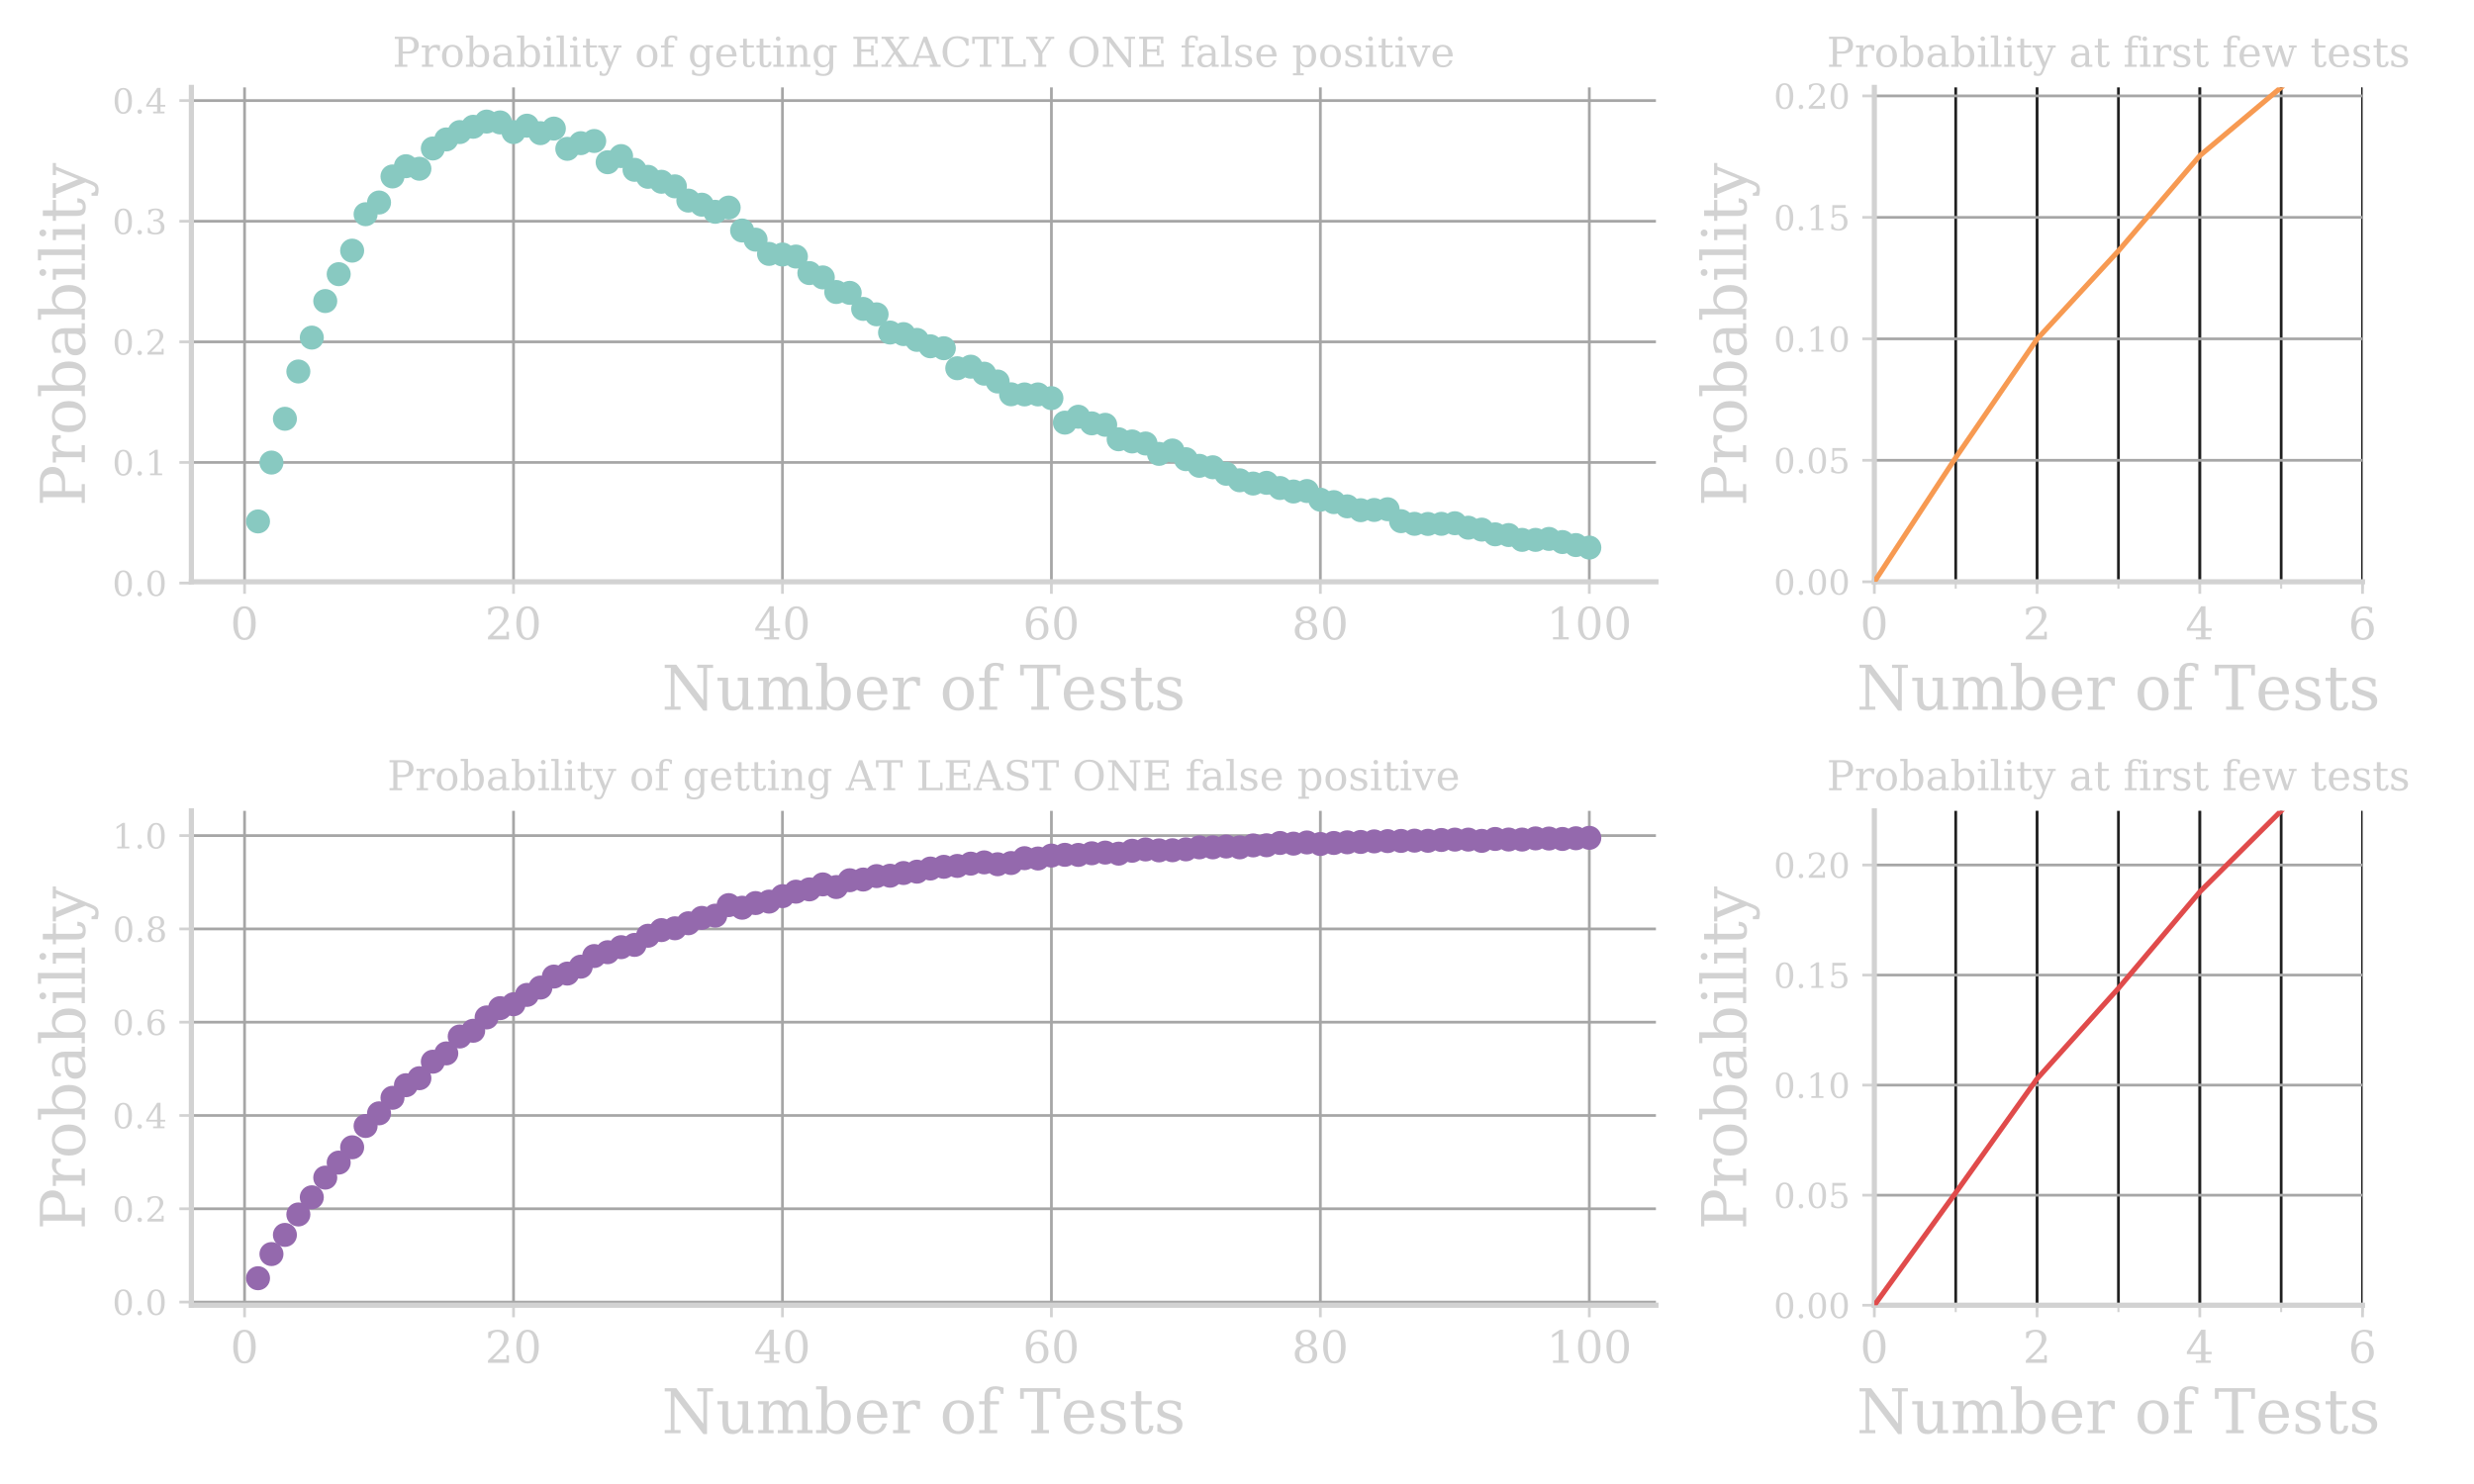 <?xml version="1.0" encoding="utf-8" standalone="no"?>
<!DOCTYPE svg PUBLIC "-//W3C//DTD SVG 1.1//EN"
  "http://www.w3.org/Graphics/SVG/1.1/DTD/svg11.dtd">
<!-- Created with matplotlib (http://matplotlib.org/) -->
<svg height="432pt" version="1.1" viewBox="0 0 720 432" width="720pt" xmlns="http://www.w3.org/2000/svg" xmlns:xlink="http://www.w3.org/1999/xlink">
 <defs>
  <style type="text/css">
*{stroke-linecap:butt;stroke-linejoin:round;}
  </style>
 </defs>
 <g id="figure_1">
  <g id="patch_1">
   <path d="M 0 432 
L 720 432 
L 720 0 
L 0 0 
z
" style="fill:none;"/>
  </g>
  <g id="axes_1">
   <g id="patch_2">
    <path d="M 55.701 169.36 
L 481.922 169.36 
L 481.922 25.44 
L 55.701 25.44 
z
" style="fill:none;opacity:0;"/>
   </g>
   <g id="matplotlib.axis_1">
    <g id="xtick_1">
     <g id="line2d_1">
      <path clip-path="url(#pe6a722df5f)" d="M 71.176 169.36 
L 71.176 25.44 
" style="fill:none;stroke:#a6a6a6;stroke-linecap:square;stroke-width:0.8;"/>
     </g>
     <g id="line2d_2">
      <defs>
       <path d="M 0 0 
L 0 3.5 
" id="me15ce3df2d" style="stroke:#d2d2d2;stroke-width:0.8;"/>
      </defs>
      <g>
       <use style="fill:#d2d2d2;stroke:#d2d2d2;stroke-width:0.8;" x="71.176" xlink:href="#me15ce3df2d" y="169.36"/>
      </g>
     </g>
     <g id="text_1">
      <!-- $\mathdefault{0}$ -->
      <defs>
       <path d="M 31.781 3.422 
Q 39.266 3.422 42.969 11.625 
Q 46.688 19.828 46.688 36.375 
Q 46.688 52.984 42.969 61.188 
Q 39.266 69.391 31.781 69.391 
Q 24.312 69.391 20.594 61.188 
Q 16.891 52.984 16.891 36.375 
Q 16.891 19.828 20.594 11.625 
Q 24.312 3.422 31.781 3.422 
z
M 31.781 -1.422 
Q 19.922 -1.422 13.25 8.531 
Q 6.594 18.5 6.594 36.375 
Q 6.594 54.297 13.25 64.25 
Q 19.922 74.219 31.781 74.219 
Q 43.703 74.219 50.344 64.25 
Q 56.984 54.297 56.984 36.375 
Q 56.984 18.5 50.344 8.531 
Q 43.703 -1.422 31.781 -1.422 
z
" id="DejaVuSerif-30"/>
      </defs>
      <g style="fill:#d2d2d2;" transform="translate(67.016 186.238)scale(0.13 -0.13)">
       <use transform="translate(0 0.781)" xlink:href="#DejaVuSerif-30"/>
      </g>
     </g>
    </g>
    <g id="xtick_2">
     <g id="line2d_3">
      <path clip-path="url(#pe6a722df5f)" d="M 149.448 169.36 
L 149.448 25.44 
" style="fill:none;stroke:#a6a6a6;stroke-linecap:square;stroke-width:0.8;"/>
     </g>
     <g id="line2d_4">
      <g>
       <use style="fill:#d2d2d2;stroke:#d2d2d2;stroke-width:0.8;" x="149.448" xlink:href="#me15ce3df2d" y="169.36"/>
      </g>
     </g>
     <g id="text_2">
      <!-- $\mathdefault{20}$ -->
      <defs>
       <path d="M 12.797 55.516 
L 7.328 55.516 
L 7.328 68.5 
Q 12.547 71.297 17.844 72.75 
Q 23.141 74.219 28.219 74.219 
Q 39.594 74.219 46.188 68.703 
Q 52.781 63.188 52.781 53.719 
Q 52.781 43.016 37.844 28.125 
Q 36.672 27 36.078 26.422 
L 17.672 8.016 
L 48.094 8.016 
L 48.094 17 
L 53.812 17 
L 53.812 0 
L 6.781 0 
L 6.781 5.328 
L 28.906 27.391 
Q 36.234 34.719 39.359 40.844 
Q 42.484 46.969 42.484 53.719 
Q 42.484 61.078 38.641 65.234 
Q 34.812 69.391 28.078 69.391 
Q 21.094 69.391 17.281 65.922 
Q 13.484 62.453 12.797 55.516 
z
" id="DejaVuSerif-32"/>
      </defs>
      <g style="fill:#d2d2d2;" transform="translate(141.128 186.238)scale(0.13 -0.13)">
       <use transform="translate(0 0.781)" xlink:href="#DejaVuSerif-32"/>
       <use transform="translate(63.623 0.781)" xlink:href="#DejaVuSerif-30"/>
      </g>
     </g>
    </g>
    <g id="xtick_3">
     <g id="line2d_5">
      <path clip-path="url(#pe6a722df5f)" d="M 227.719 169.36 
L 227.719 25.44 
" style="fill:none;stroke:#a6a6a6;stroke-linecap:square;stroke-width:0.8;"/>
     </g>
     <g id="line2d_6">
      <g>
       <use style="fill:#d2d2d2;stroke:#d2d2d2;stroke-width:0.8;" x="227.719" xlink:href="#me15ce3df2d" y="169.36"/>
      </g>
     </g>
     <g id="text_3">
      <!-- $\mathdefault{40}$ -->
      <defs>
       <path d="M 34.906 24.703 
L 34.906 63.484 
L 10.016 24.703 
z
M 56.391 0 
L 23.188 0 
L 23.188 5.172 
L 34.906 5.172 
L 34.906 19.484 
L 3.078 19.484 
L 3.078 24.812 
L 35.016 74.219 
L 44.672 74.219 
L 44.672 24.703 
L 58.594 24.703 
L 58.594 19.484 
L 44.672 19.484 
L 44.672 5.172 
L 56.391 5.172 
z
" id="DejaVuSerif-34"/>
      </defs>
      <g style="fill:#d2d2d2;" transform="translate(219.399 186.238)scale(0.13 -0.13)">
       <use transform="translate(0 0.781)" xlink:href="#DejaVuSerif-34"/>
       <use transform="translate(63.623 0.781)" xlink:href="#DejaVuSerif-30"/>
      </g>
     </g>
    </g>
    <g id="xtick_4">
     <g id="line2d_7">
      <path clip-path="url(#pe6a722df5f)" d="M 305.99 169.36 
L 305.99 25.44 
" style="fill:none;stroke:#a6a6a6;stroke-linecap:square;stroke-width:0.8;"/>
     </g>
     <g id="line2d_8">
      <g>
       <use style="fill:#d2d2d2;stroke:#d2d2d2;stroke-width:0.8;" x="305.99" xlink:href="#me15ce3df2d" y="169.36"/>
      </g>
     </g>
     <g id="text_4">
      <!-- $\mathdefault{60}$ -->
      <defs>
       <path d="M 32.719 3.422 
Q 39.594 3.422 43.297 8.469 
Q 47.016 13.531 47.016 23 
Q 47.016 32.469 43.297 37.516 
Q 39.594 42.578 32.719 42.578 
Q 25.734 42.578 22.062 37.688 
Q 18.406 32.812 18.406 23.578 
Q 18.406 13.875 22.109 8.641 
Q 25.828 3.422 32.719 3.422 
z
M 16.797 40.141 
Q 20.125 43.797 24.312 45.594 
Q 28.516 47.406 33.797 47.406 
Q 44.672 47.406 51 40.859 
Q 57.328 34.328 57.328 23 
Q 57.328 11.922 50.516 5.25 
Q 43.703 -1.422 32.328 -1.422 
Q 19.969 -1.422 13.328 7.781 
Q 6.688 17 6.688 34.078 
Q 6.688 53.219 14.547 63.719 
Q 22.406 74.219 36.719 74.219 
Q 40.578 74.219 44.828 73.484 
Q 49.078 72.75 53.516 71.297 
L 53.516 59.281 
L 48 59.281 
Q 47.406 64.203 44.234 66.797 
Q 41.062 69.391 35.688 69.391 
Q 26.219 69.391 21.578 62.203 
Q 16.938 55.031 16.797 40.141 
z
" id="DejaVuSerif-36"/>
      </defs>
      <g style="fill:#d2d2d2;" transform="translate(297.67 186.238)scale(0.13 -0.13)">
       <use transform="translate(0 0.781)" xlink:href="#DejaVuSerif-36"/>
       <use transform="translate(63.623 0.781)" xlink:href="#DejaVuSerif-30"/>
      </g>
     </g>
    </g>
    <g id="xtick_5">
     <g id="line2d_9">
      <path clip-path="url(#pe6a722df5f)" d="M 384.262 169.36 
L 384.262 25.44 
" style="fill:none;stroke:#a6a6a6;stroke-linecap:square;stroke-width:0.8;"/>
     </g>
     <g id="line2d_10">
      <g>
       <use style="fill:#d2d2d2;stroke:#d2d2d2;stroke-width:0.8;" x="384.262" xlink:href="#me15ce3df2d" y="169.36"/>
      </g>
     </g>
     <g id="text_5">
      <!-- $\mathdefault{80}$ -->
      <defs>
       <path d="M 46.578 19.922 
Q 46.578 27.734 42.688 32.047 
Q 38.812 36.375 31.781 36.375 
Q 24.75 36.375 20.875 32.047 
Q 17 27.734 17 19.922 
Q 17 12.062 20.875 7.734 
Q 24.75 3.422 31.781 3.422 
Q 38.812 3.422 42.688 7.734 
Q 46.578 12.062 46.578 19.922 
z
M 44.578 55.328 
Q 44.578 61.969 41.203 65.672 
Q 37.844 69.391 31.781 69.391 
Q 25.781 69.391 22.391 65.672 
Q 19 61.969 19 55.328 
Q 19 48.641 22.391 44.922 
Q 25.781 41.219 31.781 41.219 
Q 37.844 41.219 41.203 44.922 
Q 44.578 48.641 44.578 55.328 
z
M 39.312 38.812 
Q 47.609 37.703 52.25 32.688 
Q 56.891 27.688 56.891 19.922 
Q 56.891 9.672 50.391 4.125 
Q 43.891 -1.422 31.781 -1.422 
Q 19.734 -1.422 13.203 4.125 
Q 6.688 9.672 6.688 19.922 
Q 6.688 27.688 11.328 32.688 
Q 15.969 37.703 24.312 38.812 
Q 16.938 40.141 13 44.406 
Q 9.078 48.688 9.078 55.328 
Q 9.078 64.109 15.125 69.156 
Q 21.188 74.219 31.781 74.219 
Q 42.391 74.219 48.438 69.156 
Q 54.5 64.109 54.5 55.328 
Q 54.5 48.688 50.562 44.406 
Q 46.625 40.141 39.312 38.812 
z
" id="DejaVuSerif-38"/>
      </defs>
      <g style="fill:#d2d2d2;" transform="translate(375.942 186.238)scale(0.13 -0.13)">
       <use transform="translate(0 0.781)" xlink:href="#DejaVuSerif-38"/>
       <use transform="translate(63.623 0.781)" xlink:href="#DejaVuSerif-30"/>
      </g>
     </g>
    </g>
    <g id="xtick_6">
     <g id="line2d_11">
      <path clip-path="url(#pe6a722df5f)" d="M 462.533 169.36 
L 462.533 25.44 
" style="fill:none;stroke:#a6a6a6;stroke-linecap:square;stroke-width:0.8;"/>
     </g>
     <g id="line2d_12">
      <g>
       <use style="fill:#d2d2d2;stroke:#d2d2d2;stroke-width:0.8;" x="462.533" xlink:href="#me15ce3df2d" y="169.36"/>
      </g>
     </g>
     <g id="text_6">
      <!-- $\mathdefault{100}$ -->
      <defs>
       <path d="M 14.203 0 
L 14.203 5.172 
L 26.906 5.172 
L 26.906 65.828 
L 12.203 56.297 
L 12.203 62.703 
L 29.984 74.219 
L 36.719 74.219 
L 36.719 5.172 
L 49.422 5.172 
L 49.422 0 
z
" id="DejaVuSerif-31"/>
      </defs>
      <g style="fill:#d2d2d2;" transform="translate(450.118 186.238)scale(0.13 -0.13)">
       <use transform="translate(0 0.781)" xlink:href="#DejaVuSerif-31"/>
       <use transform="translate(63.623 0.781)" xlink:href="#DejaVuSerif-30"/>
       <use transform="translate(127.246 0.781)" xlink:href="#DejaVuSerif-30"/>
      </g>
     </g>
    </g>
    <g id="text_7">
     <!-- Number of Tests -->
     <defs>
      <path d="M 4.891 0 
L 4.891 5.172 
L 14.703 5.172 
L 14.703 67.672 
L 4.891 67.672 
L 4.891 72.906 
L 23.578 72.906 
L 67.281 15.375 
L 67.281 67.672 
L 57.516 67.672 
L 57.516 72.906 
L 83.109 72.906 
L 83.109 67.672 
L 73.297 67.672 
L 73.297 -1.422 
L 67.391 -1.422 
L 20.703 60.016 
L 20.703 5.172 
L 30.516 5.172 
L 30.516 0 
z
" id="DejaVuSerif-4e"/>
      <path d="M 35.406 51.906 
L 52.203 51.906 
L 52.203 5.172 
L 60.688 5.172 
L 60.688 0 
L 43.219 0 
L 43.219 9.188 
Q 40.719 4 36.766 1.281 
Q 32.812 -1.422 27.594 -1.422 
Q 18.953 -1.422 14.875 3.484 
Q 10.797 8.406 10.797 18.891 
L 10.797 46.688 
L 2.688 46.688 
L 2.688 51.906 
L 19.828 51.906 
L 19.828 21.688 
Q 19.828 12.203 22.141 8.688 
Q 24.469 5.172 30.422 5.172 
Q 36.672 5.172 39.938 9.766 
Q 43.219 14.359 43.219 23.094 
L 43.219 46.688 
L 35.406 46.688 
z
" id="DejaVuSerif-75"/>
      <path d="M 51.812 41.797 
Q 54.391 47.516 58.422 50.422 
Q 62.453 53.328 67.828 53.328 
Q 75.984 53.328 79.984 48.266 
Q 83.984 43.219 83.984 33.016 
L 83.984 5.172 
L 92.094 5.172 
L 92.094 0 
L 67.188 0 
L 67.188 5.172 
L 75 5.172 
L 75 31.984 
Q 75 39.938 72.656 43.312 
Q 70.312 46.688 64.891 46.688 
Q 58.891 46.688 55.734 42.141 
Q 52.594 37.594 52.594 28.906 
L 52.594 5.172 
L 60.406 5.172 
L 60.406 0 
L 35.797 0 
L 35.797 5.172 
L 43.609 5.172 
L 43.609 32.328 
Q 43.609 40.094 41.266 43.391 
Q 38.922 46.688 33.5 46.688 
Q 27.484 46.688 24.328 42.141 
Q 21.188 37.594 21.188 28.906 
L 21.188 5.172 
L 29 5.172 
L 29 0 
L 4.109 0 
L 4.109 5.172 
L 12.203 5.172 
L 12.203 46.781 
L 3.609 46.781 
L 3.609 51.906 
L 21.188 51.906 
L 21.188 42.672 
Q 23.688 47.859 27.531 50.594 
Q 31.391 53.328 36.281 53.328 
Q 42.328 53.328 46.375 50.312 
Q 50.438 47.312 51.812 41.797 
z
" id="DejaVuSerif-6d"/>
      <path d="M 11.531 5.172 
L 11.531 70.797 
L 2.875 70.797 
L 2.875 75.984 
L 20.516 75.984 
L 20.516 43.797 
Q 23.141 48.688 27.219 51 
Q 31.297 53.328 37.312 53.328 
Q 46.875 53.328 52.922 45.75 
Q 58.984 38.188 58.984 25.984 
Q 58.984 13.766 52.922 6.172 
Q 46.875 -1.422 37.312 -1.422 
Q 31.297 -1.422 27.219 0.891 
Q 23.141 3.219 20.516 8.109 
L 20.516 0 
L 2.875 0 
L 2.875 5.172 
z
M 20.516 23.391 
Q 20.516 14.016 24.094 9.109 
Q 27.688 4.203 34.516 4.203 
Q 41.406 4.203 44.938 9.719 
Q 48.484 15.234 48.484 25.984 
Q 48.484 36.766 44.938 42.234 
Q 41.406 47.703 34.516 47.703 
Q 27.688 47.703 24.094 42.766 
Q 20.516 37.844 20.516 28.516 
z
" id="DejaVuSerif-62"/>
      <path d="M 54.203 25 
L 15.484 25 
L 15.484 24.609 
Q 15.484 14.109 19.438 8.766 
Q 23.391 3.422 31.109 3.422 
Q 37.016 3.422 40.797 6.516 
Q 44.578 9.625 46.094 15.719 
L 53.328 15.719 
Q 51.172 7.172 45.375 2.875 
Q 39.594 -1.422 30.172 -1.422 
Q 18.797 -1.422 11.891 6.078 
Q 4.984 13.578 4.984 25.984 
Q 4.984 38.281 11.766 45.797 
Q 18.562 53.328 29.594 53.328 
Q 41.359 53.328 47.656 46.062 
Q 53.953 38.812 54.203 25 
z
M 43.609 30.172 
Q 43.312 39.266 39.766 43.875 
Q 36.234 48.484 29.594 48.484 
Q 23.391 48.484 19.828 43.844 
Q 16.266 39.203 15.484 30.172 
z
" id="DejaVuSerif-65"/>
      <path d="M 47.797 52 
L 47.797 39.016 
L 42.625 39.016 
Q 42.391 42.875 40.484 44.781 
Q 38.578 46.688 34.906 46.688 
Q 28.266 46.688 24.719 42.094 
Q 21.188 37.5 21.188 28.906 
L 21.188 5.172 
L 31.594 5.172 
L 31.594 0 
L 4.109 0 
L 4.109 5.172 
L 12.203 5.172 
L 12.203 46.781 
L 3.609 46.781 
L 3.609 51.906 
L 21.188 51.906 
L 21.188 42.672 
Q 23.828 48.094 27.969 50.703 
Q 32.125 53.328 38.094 53.328 
Q 40.281 53.328 42.703 52.984 
Q 45.125 52.641 47.797 52 
z
" id="DejaVuSerif-72"/>
      <path id="DejaVuSerif-20"/>
      <path d="M 30.078 3.422 
Q 37.312 3.422 40.984 9.125 
Q 44.672 14.844 44.672 25.984 
Q 44.672 37.109 40.984 42.797 
Q 37.312 48.484 30.078 48.484 
Q 22.859 48.484 19.172 42.797 
Q 15.484 37.109 15.484 25.984 
Q 15.484 14.844 19.188 9.125 
Q 22.906 3.422 30.078 3.422 
z
M 30.078 -1.422 
Q 18.75 -1.422 11.859 6.078 
Q 4.984 13.578 4.984 25.984 
Q 4.984 38.375 11.844 45.844 
Q 18.703 53.328 30.078 53.328 
Q 41.453 53.328 48.312 45.844 
Q 55.172 38.375 55.172 25.984 
Q 55.172 13.578 48.312 6.078 
Q 41.453 -1.422 30.078 -1.422 
z
" id="DejaVuSerif-6f"/>
      <path d="M 43.016 63.719 
L 38.281 63.719 
Q 38.234 67.391 36.203 69.281 
Q 34.188 71.188 30.328 71.188 
Q 25.297 71.188 23.234 68.422 
Q 21.188 65.672 21.188 58.594 
L 21.188 51.906 
L 35.688 51.906 
L 35.688 46.688 
L 21.188 46.688 
L 21.188 5.172 
L 32.719 5.172 
L 32.719 0 
L 3.609 0 
L 3.609 5.172 
L 12.203 5.172 
L 12.203 46.688 
L 3.609 46.688 
L 3.609 51.906 
L 12.203 51.906 
L 12.203 58.406 
Q 12.203 67.094 16.719 71.531 
Q 21.234 75.984 29.984 75.984 
Q 33.25 75.984 36.516 75.391 
Q 39.797 74.812 43.016 73.578 
z
" id="DejaVuSerif-66"/>
      <path d="M 19.094 0 
L 19.094 5.172 
L 28.422 5.172 
L 28.422 67.094 
L 6.984 67.094 
L 6.984 55.719 
L 0.984 55.719 
L 0.984 72.906 
L 65.719 72.906 
L 65.719 55.719 
L 59.719 55.719 
L 59.719 67.094 
L 38.281 67.094 
L 38.281 5.172 
L 47.609 5.172 
L 47.609 0 
z
" id="DejaVuSerif-54"/>
      <path d="M 5.609 2.875 
L 5.609 14.984 
L 10.797 14.984 
Q 10.984 9.188 14.422 6.297 
Q 17.875 3.422 24.609 3.422 
Q 30.672 3.422 33.844 5.688 
Q 37.016 7.953 37.016 12.312 
Q 37.016 15.719 34.688 17.812 
Q 32.375 19.922 24.906 22.312 
L 18.406 24.516 
Q 11.719 26.656 8.719 29.875 
Q 5.719 33.109 5.719 38.094 
Q 5.719 45.219 10.938 49.266 
Q 16.156 53.328 25.391 53.328 
Q 29.5 53.328 34.031 52.25 
Q 38.578 51.172 43.406 49.125 
L 43.406 37.797 
L 38.234 37.797 
Q 38.031 42.828 34.703 45.656 
Q 31.391 48.484 25.688 48.484 
Q 20.016 48.484 17.109 46.484 
Q 14.203 44.484 14.203 40.484 
Q 14.203 37.203 16.406 35.219 
Q 18.609 33.25 25.203 31.203 
L 32.328 29 
Q 39.703 26.703 42.938 23.266 
Q 46.188 19.828 46.188 14.406 
Q 46.188 7.031 40.547 2.797 
Q 34.906 -1.422 25 -1.422 
Q 19.969 -1.422 15.188 -0.344 
Q 10.406 0.734 5.609 2.875 
z
" id="DejaVuSerif-73"/>
      <path d="M 10.797 46.688 
L 2.875 46.688 
L 2.875 51.906 
L 10.797 51.906 
L 10.797 68.016 
L 19.828 68.016 
L 19.828 51.906 
L 36.719 51.906 
L 36.719 46.688 
L 19.828 46.688 
L 19.828 13.719 
Q 19.828 7.125 21.094 5.266 
Q 22.359 3.422 25.781 3.422 
Q 29.297 3.422 30.906 5.484 
Q 32.516 7.562 32.625 12.203 
L 39.406 12.203 
Q 39.016 5.125 35.547 1.844 
Q 32.078 -1.422 25 -1.422 
Q 17.234 -1.422 14.016 2.016 
Q 10.797 5.469 10.797 13.719 
z
" id="DejaVuSerif-74"/>
     </defs>
     <g style="fill:#d2d2d2;" transform="translate(192.572 206.619)scale(0.18 -0.18)">
      <use xlink:href="#DejaVuSerif-4e"/>
      <use x="87.5" xlink:href="#DejaVuSerif-75"/>
      <use x="151.904" xlink:href="#DejaVuSerif-6d"/>
      <use x="246.729" xlink:href="#DejaVuSerif-62"/>
      <use x="310.742" xlink:href="#DejaVuSerif-65"/>
      <use x="369.922" xlink:href="#DejaVuSerif-72"/>
      <use x="417.725" xlink:href="#DejaVuSerif-20"/>
      <use x="449.512" xlink:href="#DejaVuSerif-6f"/>
      <use x="509.717" xlink:href="#DejaVuSerif-66"/>
      <use x="546.729" xlink:href="#DejaVuSerif-20"/>
      <use x="578.516" xlink:href="#DejaVuSerif-54"/>
      <use x="645.105" xlink:href="#DejaVuSerif-65"/>
      <use x="704.285" xlink:href="#DejaVuSerif-73"/>
      <use x="755.604" xlink:href="#DejaVuSerif-74"/>
      <use x="795.789" xlink:href="#DejaVuSerif-73"/>
     </g>
    </g>
   </g>
   <g id="matplotlib.axis_2">
    <g id="ytick_1">
     <g id="line2d_13">
      <path clip-path="url(#pe6a722df5f)" d="M 55.701 169.731 
L 481.922 169.731 
" style="fill:none;stroke:#a6a6a6;stroke-linecap:square;stroke-width:0.8;"/>
     </g>
     <g id="line2d_14">
      <defs>
       <path d="M 0 0 
L -3.5 0 
" id="m7223cc9061" style="stroke:#d2d2d2;stroke-width:0.8;"/>
      </defs>
      <g>
       <use style="fill:#d2d2d2;stroke:#d2d2d2;stroke-width:0.8;" x="55.701" xlink:href="#m7223cc9061" y="169.731"/>
      </g>
     </g>
     <g id="text_8">
      <!-- $\mathdefault{0.0}$ -->
      <defs>
       <path d="M 9.422 5.078 
Q 9.422 7.812 11.281 9.719 
Q 13.141 11.625 15.922 11.625 
Q 18.609 11.625 20.5 9.719 
Q 22.406 7.812 22.406 5.078 
Q 22.406 2.391 20.5 0.484 
Q 18.609 -1.422 15.922 -1.422 
Q 13.141 -1.422 11.281 0.453 
Q 9.422 2.344 9.422 5.078 
z
" id="DejaVuSerif-2e"/>
      </defs>
      <g style="fill:#d2d2d2;" transform="translate(32.701 173.53)scale(0.1 -0.1)">
       <use transform="translate(0 0.781)" xlink:href="#DejaVuSerif-30"/>
       <use transform="translate(63.623 0.781)" xlink:href="#DejaVuSerif-2e"/>
       <use transform="translate(95.41 0.781)" xlink:href="#DejaVuSerif-30"/>
      </g>
     </g>
    </g>
    <g id="ytick_2">
     <g id="line2d_15">
      <path clip-path="url(#pe6a722df5f)" d="M 55.701 134.619 
L 481.922 134.619 
" style="fill:none;stroke:#a6a6a6;stroke-linecap:square;stroke-width:0.8;"/>
     </g>
     <g id="line2d_16">
      <g>
       <use style="fill:#d2d2d2;stroke:#d2d2d2;stroke-width:0.8;" x="55.701" xlink:href="#m7223cc9061" y="134.619"/>
      </g>
     </g>
     <g id="text_9">
      <!-- $\mathdefault{0.1}$ -->
      <g style="fill:#d2d2d2;" transform="translate(32.701 138.418)scale(0.1 -0.1)">
       <use transform="translate(0 0.781)" xlink:href="#DejaVuSerif-30"/>
       <use transform="translate(63.623 0.781)" xlink:href="#DejaVuSerif-2e"/>
       <use transform="translate(95.41 0.781)" xlink:href="#DejaVuSerif-31"/>
      </g>
     </g>
    </g>
    <g id="ytick_3">
     <g id="line2d_17">
      <path clip-path="url(#pe6a722df5f)" d="M 55.701 99.507 
L 481.922 99.507 
" style="fill:none;stroke:#a6a6a6;stroke-linecap:square;stroke-width:0.8;"/>
     </g>
     <g id="line2d_18">
      <g>
       <use style="fill:#d2d2d2;stroke:#d2d2d2;stroke-width:0.8;" x="55.701" xlink:href="#m7223cc9061" y="99.507"/>
      </g>
     </g>
     <g id="text_10">
      <!-- $\mathdefault{0.2}$ -->
      <g style="fill:#d2d2d2;" transform="translate(32.701 103.306)scale(0.1 -0.1)">
       <use transform="translate(0 0.781)" xlink:href="#DejaVuSerif-30"/>
       <use transform="translate(63.623 0.781)" xlink:href="#DejaVuSerif-2e"/>
       <use transform="translate(95.379 0.781)" xlink:href="#DejaVuSerif-32"/>
      </g>
     </g>
    </g>
    <g id="ytick_4">
     <g id="line2d_19">
      <path clip-path="url(#pe6a722df5f)" d="M 55.701 64.395 
L 481.922 64.395 
" style="fill:none;stroke:#a6a6a6;stroke-linecap:square;stroke-width:0.8;"/>
     </g>
     <g id="line2d_20">
      <g>
       <use style="fill:#d2d2d2;stroke:#d2d2d2;stroke-width:0.8;" x="55.701" xlink:href="#m7223cc9061" y="64.395"/>
      </g>
     </g>
     <g id="text_11">
      <!-- $\mathdefault{0.3}$ -->
      <defs>
       <path d="M 9.719 69.828 
Q 15.438 71.969 20.672 73.094 
Q 25.922 74.219 30.516 74.219 
Q 41.219 74.219 47.219 69.594 
Q 53.219 64.984 53.219 56.781 
Q 53.219 50.203 49.062 45.781 
Q 44.922 41.359 37.312 39.797 
Q 46.297 38.531 51.25 33.281 
Q 56.203 28.031 56.203 19.672 
Q 56.203 9.469 49.344 4.016 
Q 42.484 -1.422 29.594 -1.422 
Q 23.875 -1.422 18.422 -0.188 
Q 12.984 1.031 7.625 3.516 
L 7.625 17.672 
L 13.094 17.672 
Q 13.578 10.641 17.828 7.031 
Q 22.078 3.422 29.781 3.422 
Q 37.25 3.422 41.578 7.734 
Q 45.906 12.062 45.906 19.578 
Q 45.906 28.172 41.453 32.594 
Q 37.016 37.016 28.422 37.016 
L 23.781 37.016 
L 23.781 42 
L 26.219 42 
Q 34.766 42 39.031 45.531 
Q 43.312 49.078 43.312 56.203 
Q 43.312 62.594 39.797 65.984 
Q 36.281 69.391 29.688 69.391 
Q 23.094 69.391 19.453 66.266 
Q 15.828 63.141 15.188 56.984 
L 9.719 56.984 
z
" id="DejaVuSerif-33"/>
      </defs>
      <g style="fill:#d2d2d2;" transform="translate(32.701 68.194)scale(0.1 -0.1)">
       <use transform="translate(0 0.781)" xlink:href="#DejaVuSerif-30"/>
       <use transform="translate(63.623 0.781)" xlink:href="#DejaVuSerif-2e"/>
       <use transform="translate(95.41 0.781)" xlink:href="#DejaVuSerif-33"/>
      </g>
     </g>
    </g>
    <g id="ytick_5">
     <g id="line2d_21">
      <path clip-path="url(#pe6a722df5f)" d="M 55.701 29.283 
L 481.922 29.283 
" style="fill:none;stroke:#a6a6a6;stroke-linecap:square;stroke-width:0.8;"/>
     </g>
     <g id="line2d_22">
      <g>
       <use style="fill:#d2d2d2;stroke:#d2d2d2;stroke-width:0.8;" x="55.701" xlink:href="#m7223cc9061" y="29.283"/>
      </g>
     </g>
     <g id="text_12">
      <!-- $\mathdefault{0.4}$ -->
      <g style="fill:#d2d2d2;" transform="translate(32.701 33.082)scale(0.1 -0.1)">
       <use transform="translate(0 0.781)" xlink:href="#DejaVuSerif-30"/>
       <use transform="translate(63.623 0.781)" xlink:href="#DejaVuSerif-2e"/>
       <use transform="translate(95.41 0.781)" xlink:href="#DejaVuSerif-34"/>
      </g>
     </g>
    </g>
    <g id="text_13">
     <!-- Probability -->
     <defs>
      <path d="M 24.703 37.109 
L 37.594 37.109 
Q 44.875 37.109 48.672 41.031 
Q 52.484 44.969 52.484 52.391 
Q 52.484 59.859 48.672 63.766 
Q 44.875 67.672 37.594 67.672 
L 24.703 67.672 
z
M 5.516 0 
L 5.516 5.172 
L 14.797 5.172 
L 14.797 67.672 
L 5.516 67.672 
L 5.516 72.906 
L 39.984 72.906 
Q 50.922 72.906 57.312 67.359 
Q 63.719 61.812 63.719 52.391 
Q 63.719 43.016 57.312 37.453 
Q 50.922 31.891 39.984 31.891 
L 24.703 31.891 
L 24.703 5.172 
L 35.984 5.172 
L 35.984 0 
z
" id="DejaVuSerif-50"/>
      <path d="M 39.797 16.312 
L 39.797 27.297 
L 28.219 27.297 
Q 21.531 27.297 18.25 24.406 
Q 14.984 21.531 14.984 15.578 
Q 14.984 10.156 18.297 6.984 
Q 21.625 3.812 27.297 3.812 
Q 32.906 3.812 36.344 7.281 
Q 39.797 10.75 39.797 16.312 
z
M 48.781 32.422 
L 48.781 5.172 
L 56.781 5.172 
L 56.781 0 
L 39.797 0 
L 39.797 5.609 
Q 36.812 2 32.906 0.281 
Q 29 -1.422 23.781 -1.422 
Q 15.141 -1.422 10.062 3.172 
Q 4.984 7.766 4.984 15.578 
Q 4.984 23.641 10.797 28.078 
Q 16.609 32.516 27.203 32.516 
L 39.797 32.516 
L 39.797 36.078 
Q 39.797 42 36.203 45.234 
Q 32.625 48.484 26.125 48.484 
Q 20.75 48.484 17.578 46.047 
Q 14.406 43.609 13.625 38.812 
L 8.984 38.812 
L 8.984 49.312 
Q 13.672 51.312 18.094 52.312 
Q 22.516 53.328 26.703 53.328 
Q 37.5 53.328 43.141 47.969 
Q 48.781 42.625 48.781 32.422 
z
" id="DejaVuSerif-61"/>
      <path d="M 9.719 68.016 
Q 9.719 70.266 11.344 71.922 
Q 12.984 73.578 15.281 73.578 
Q 17.531 73.578 19.156 71.922 
Q 20.797 70.266 20.797 68.016 
Q 20.797 65.719 19.188 64.109 
Q 17.578 62.5 15.281 62.5 
Q 12.984 62.5 11.344 64.109 
Q 9.719 65.719 9.719 68.016 
z
M 21.188 5.172 
L 29.688 5.172 
L 29.688 0 
L 3.609 0 
L 3.609 5.172 
L 12.203 5.172 
L 12.203 46.688 
L 3.609 46.688 
L 3.609 51.906 
L 21.188 51.906 
z
" id="DejaVuSerif-69"/>
      <path d="M 20.516 5.172 
L 29 5.172 
L 29 0 
L 2.875 0 
L 2.875 5.172 
L 11.531 5.172 
L 11.531 70.797 
L 2.875 70.797 
L 2.875 75.984 
L 20.516 75.984 
z
" id="DejaVuSerif-6c"/>
      <path d="M 21.578 -9.516 
L 25 -0.875 
L 5.609 46.688 
L -0.297 46.688 
L -0.297 51.906 
L 23.578 51.906 
L 23.578 46.688 
L 15.281 46.688 
L 29.891 10.984 
L 44.484 46.688 
L 36.719 46.688 
L 36.719 51.906 
L 56.203 51.906 
L 56.203 46.688 
L 50.391 46.688 
L 26.609 -11.719 
Q 24.172 -17.781 21.188 -20 
Q 18.219 -22.219 12.797 -22.219 
Q 10.5 -22.219 8.078 -21.828 
Q 5.672 -21.438 3.219 -20.703 
L 3.219 -10.797 
L 7.812 -10.797 
Q 8.109 -14.109 9.5 -15.547 
Q 10.891 -17 13.812 -17 
Q 16.5 -17 18.141 -15.5 
Q 19.781 -14.016 21.578 -9.516 
z
" id="DejaVuSerif-79"/>
     </defs>
     <g style="fill:#d2d2d2;" transform="translate(24.702 147.402)rotate(-90)scale(0.18 -0.18)">
      <use xlink:href="#DejaVuSerif-50"/>
      <use x="67.285" xlink:href="#DejaVuSerif-72"/>
      <use x="115.088" xlink:href="#DejaVuSerif-6f"/>
      <use x="175.293" xlink:href="#DejaVuSerif-62"/>
      <use x="239.307" xlink:href="#DejaVuSerif-61"/>
      <use x="298.926" xlink:href="#DejaVuSerif-62"/>
      <use x="362.939" xlink:href="#DejaVuSerif-69"/>
      <use x="394.922" xlink:href="#DejaVuSerif-6c"/>
      <use x="426.904" xlink:href="#DejaVuSerif-69"/>
      <use x="458.887" xlink:href="#DejaVuSerif-74"/>
      <use x="499.072" xlink:href="#DejaVuSerif-79"/>
     </g>
    </g>
   </g>
   <g id="patch_3">
    <path d="M 55.701 169.36 
L 55.701 25.44 
" style="fill:none;stroke:#d2d2d2;stroke-linecap:square;stroke-linejoin:miter;stroke-width:1.5;"/>
   </g>
   <g id="patch_4">
    <path d="M 55.701 169.36 
L 481.922 169.36 
" style="fill:none;stroke:#d2d2d2;stroke-linecap:square;stroke-linejoin:miter;stroke-width:1.5;"/>
   </g>
   <g id="text_14">
    <!-- Probability of getting EXACTLY ONE false positive -->
    <defs>
     <path d="M 52.484 46.688 
L 52.484 1.125 
Q 52.484 -10.062 46.328 -16.141 
Q 40.188 -22.219 28.812 -22.219 
Q 23.688 -22.219 19 -21.281 
Q 14.312 -20.359 10.016 -18.5 
L 10.016 -7.625 
L 14.703 -7.625 
Q 15.578 -12.703 18.844 -15.047 
Q 22.125 -17.391 28.219 -17.391 
Q 36.141 -17.391 39.812 -12.922 
Q 43.5 -8.453 43.5 1.125 
L 43.5 8.109 
Q 40.875 3.219 36.797 0.891 
Q 32.719 -1.422 26.703 -1.422 
Q 17.141 -1.422 11.062 6.172 
Q 4.984 13.766 4.984 25.984 
Q 4.984 38.188 11.031 45.75 
Q 17.094 53.328 26.703 53.328 
Q 32.719 53.328 36.797 51 
Q 40.875 48.688 43.5 43.797 
L 43.5 51.906 
L 61.078 51.906 
L 61.078 46.688 
z
M 43.5 28.516 
Q 43.5 37.844 39.906 42.766 
Q 36.328 47.703 29.5 47.703 
Q 22.562 47.703 19.016 42.234 
Q 15.484 36.766 15.484 25.984 
Q 15.484 15.234 19.016 9.719 
Q 22.562 4.203 29.5 4.203 
Q 36.328 4.203 39.906 9.109 
Q 43.5 14.016 43.5 23.391 
z
" id="DejaVuSerif-67"/>
     <path d="M 4.109 0 
L 4.109 5.172 
L 12.203 5.172 
L 12.203 46.688 
L 3.609 46.688 
L 3.609 51.906 
L 21.188 51.906 
L 21.188 42.672 
Q 23.688 47.953 27.656 50.641 
Q 31.641 53.328 36.922 53.328 
Q 45.516 53.328 49.562 48.391 
Q 53.609 43.453 53.609 33.016 
L 53.609 5.172 
L 61.625 5.172 
L 61.625 0 
L 36.812 0 
L 36.812 5.172 
L 44.578 5.172 
L 44.578 30.172 
Q 44.578 39.703 42.234 43.234 
Q 39.891 46.781 33.984 46.781 
Q 27.734 46.781 24.453 42.203 
Q 21.188 37.641 21.188 28.906 
L 21.188 5.172 
L 29 5.172 
L 29 0 
z
" id="DejaVuSerif-6e"/>
     <path d="M 5.516 0 
L 5.516 5.172 
L 14.797 5.172 
L 14.797 67.672 
L 5.516 67.672 
L 5.516 72.906 
L 64.203 72.906 
L 64.203 56.688 
L 58.203 56.688 
L 58.203 66.891 
L 24.703 66.891 
L 24.703 42.484 
L 48.578 42.484 
L 48.578 51.609 
L 54.594 51.609 
L 54.594 27.391 
L 48.578 27.391 
L 48.578 36.531 
L 24.703 36.531 
L 24.703 6 
L 58.984 6 
L 58.984 16.219 
L 64.984 16.219 
L 64.984 0 
z
" id="DejaVuSerif-45"/>
     <path d="M 33.109 31.203 
L 15.281 5.172 
L 24.703 5.172 
L 24.703 0 
L 0.594 0 
L 0.594 5.172 
L 8.984 5.172 
L 29.984 35.797 
L 8.688 67.672 
L 0.875 67.672 
L 0.875 72.906 
L 29.781 72.906 
L 29.781 67.672 
L 21.188 67.672 
L 36.812 44.188 
L 52.875 67.672 
L 43.5 67.672 
L 43.5 72.906 
L 67.391 72.906 
L 67.391 67.672 
L 59.188 67.672 
L 39.891 39.594 
L 62.891 5.172 
L 70.703 5.172 
L 70.703 0 
L 41.797 0 
L 41.797 5.172 
L 50.484 5.172 
z
" id="DejaVuSerif-58"/>
     <path d="M 20.016 26.422 
L 46.781 26.422 
L 33.406 61.078 
z
M -0.594 0 
L -0.594 5.172 
L 5.812 5.172 
L 31.781 72.906 
L 39.984 72.906 
L 66.016 5.172 
L 73.188 5.172 
L 73.188 0 
L 46.688 0 
L 46.688 5.172 
L 54.781 5.172 
L 48.688 21.188 
L 18.016 21.188 
L 11.922 5.172 
L 19.922 5.172 
L 19.922 0 
z
" id="DejaVuSerif-41"/>
     <path d="M 70.516 19.281 
Q 67.281 9.078 59.688 3.828 
Q 52.094 -1.422 40.484 -1.422 
Q 33.344 -1.422 27.234 1.016 
Q 21.141 3.469 16.406 8.203 
Q 10.938 13.672 8.266 20.625 
Q 5.609 27.594 5.609 36.375 
Q 5.609 53.375 15.422 63.797 
Q 25.25 74.219 41.312 74.219 
Q 47.266 74.219 54 72.656 
Q 60.75 71.094 68.5 67.922 
L 68.5 51.125 
L 62.984 51.125 
Q 61.188 60.297 55.734 64.641 
Q 50.297 69 40.484 69 
Q 28.812 69 22.797 60.719 
Q 16.797 52.438 16.797 36.375 
Q 16.797 20.359 22.797 12.078 
Q 28.812 3.812 40.484 3.812 
Q 48.641 3.812 53.906 7.688 
Q 59.188 11.578 61.531 19.281 
z
" id="DejaVuSerif-43"/>
     <path d="M 5.516 0 
L 5.516 5.172 
L 14.797 5.172 
L 14.797 67.672 
L 5.516 67.672 
L 5.516 72.906 
L 33.984 72.906 
L 33.984 67.672 
L 24.703 67.672 
L 24.703 6 
L 58.016 6 
L 58.016 18.219 
L 64.016 18.219 
L 64.016 0 
z
" id="DejaVuSerif-4c"/>
     <path d="M 18.891 0 
L 18.891 5.172 
L 28.219 5.172 
L 28.219 31.391 
L 5.719 67.672 
L -1.125 67.672 
L -1.125 72.906 
L 25.984 72.906 
L 25.984 67.672 
L 17.484 67.672 
L 35.688 38.188 
L 53.906 67.672 
L 45.703 67.672 
L 45.703 72.906 
L 66.891 72.906 
L 66.891 67.672 
L 60.016 67.672 
L 38.094 32.328 
L 38.094 5.172 
L 47.406 5.172 
L 47.406 0 
z
" id="DejaVuSerif-59"/>
     <path d="M 41.016 3.812 
Q 52.984 3.812 59.078 12.031 
Q 65.188 20.266 65.188 36.375 
Q 65.188 52.547 59.078 60.766 
Q 52.984 69 41.016 69 
Q 29 69 22.891 60.766 
Q 16.797 52.547 16.797 36.375 
Q 16.797 20.266 22.891 12.031 
Q 29 3.812 41.016 3.812 
z
M 41.016 -1.422 
Q 33.594 -1.422 27.359 1.016 
Q 21.141 3.469 16.406 8.203 
Q 10.938 13.672 8.266 20.609 
Q 5.609 27.547 5.609 36.375 
Q 5.609 45.219 8.266 52.172 
Q 10.938 59.125 16.406 64.594 
Q 21.188 69.391 27.344 71.797 
Q 33.5 74.219 41.016 74.219 
Q 56.891 74.219 66.656 63.812 
Q 76.422 53.422 76.422 36.375 
Q 76.422 27.641 73.734 20.625 
Q 71.047 13.625 65.578 8.203 
Q 60.797 3.422 54.641 1 
Q 48.484 -1.422 41.016 -1.422 
z
" id="DejaVuSerif-4f"/>
     <path d="M 20.516 28.516 
L 20.516 23.391 
Q 20.516 14.016 24.094 9.109 
Q 27.688 4.203 34.516 4.203 
Q 41.406 4.203 44.938 9.719 
Q 48.484 15.234 48.484 25.984 
Q 48.484 36.766 44.938 42.234 
Q 41.406 47.703 34.516 47.703 
Q 27.688 47.703 24.094 42.766 
Q 20.516 37.844 20.516 28.516 
z
M 11.531 46.688 
L 2.875 46.688 
L 2.875 51.906 
L 20.516 51.906 
L 20.516 43.797 
Q 23.141 48.688 27.219 51 
Q 31.297 53.328 37.312 53.328 
Q 46.875 53.328 52.922 45.75 
Q 58.984 38.188 58.984 25.984 
Q 58.984 13.766 52.922 6.172 
Q 46.875 -1.422 37.312 -1.422 
Q 31.297 -1.422 27.219 0.891 
Q 23.141 3.219 20.516 8.109 
L 20.516 -15.578 
L 29 -15.578 
L 29 -20.797 
L 2.875 -20.797 
L 2.875 -15.578 
L 11.531 -15.578 
z
" id="DejaVuSerif-70"/>
     <path d="M 24.703 0 
L 5.609 46.688 
L -0.297 46.688 
L -0.297 51.906 
L 23.578 51.906 
L 23.578 46.688 
L 15.281 46.688 
L 29.891 10.984 
L 44.484 46.688 
L 36.719 46.688 
L 36.719 51.906 
L 56.203 51.906 
L 56.203 46.688 
L 50.391 46.688 
L 31.297 0 
z
" id="DejaVuSerif-76"/>
    </defs>
    <g style="fill:#d2d2d2;" transform="translate(114.23 19.44)scale(0.12 -0.12)">
     <use xlink:href="#DejaVuSerif-50"/>
     <use x="67.285" xlink:href="#DejaVuSerif-72"/>
     <use x="115.088" xlink:href="#DejaVuSerif-6f"/>
     <use x="175.293" xlink:href="#DejaVuSerif-62"/>
     <use x="239.307" xlink:href="#DejaVuSerif-61"/>
     <use x="298.926" xlink:href="#DejaVuSerif-62"/>
     <use x="362.939" xlink:href="#DejaVuSerif-69"/>
     <use x="394.922" xlink:href="#DejaVuSerif-6c"/>
     <use x="426.904" xlink:href="#DejaVuSerif-69"/>
     <use x="458.887" xlink:href="#DejaVuSerif-74"/>
     <use x="499.072" xlink:href="#DejaVuSerif-79"/>
     <use x="555.566" xlink:href="#DejaVuSerif-20"/>
     <use x="587.354" xlink:href="#DejaVuSerif-6f"/>
     <use x="647.559" xlink:href="#DejaVuSerif-66"/>
     <use x="684.57" xlink:href="#DejaVuSerif-20"/>
     <use x="716.357" xlink:href="#DejaVuSerif-67"/>
     <use x="780.371" xlink:href="#DejaVuSerif-65"/>
     <use x="839.551" xlink:href="#DejaVuSerif-74"/>
     <use x="879.736" xlink:href="#DejaVuSerif-74"/>
     <use x="919.922" xlink:href="#DejaVuSerif-69"/>
     <use x="951.904" xlink:href="#DejaVuSerif-6e"/>
     <use x="1016.309" xlink:href="#DejaVuSerif-67"/>
     <use x="1080.322" xlink:href="#DejaVuSerif-20"/>
     <use x="1112.109" xlink:href="#DejaVuSerif-45"/>
     <use x="1185.107" xlink:href="#DejaVuSerif-58"/>
     <use x="1256.252" xlink:href="#DejaVuSerif-41"/>
     <use x="1328.469" xlink:href="#DejaVuSerif-43"/>
     <use x="1404.982" xlink:href="#DejaVuSerif-54"/>
     <use x="1471.682" xlink:href="#DejaVuSerif-4c"/>
     <use x="1537.994" xlink:href="#DejaVuSerif-59"/>
     <use x="1604.01" xlink:href="#DejaVuSerif-20"/>
     <use x="1635.797" xlink:href="#DejaVuSerif-4f"/>
     <use x="1717.779" xlink:href="#DejaVuSerif-4e"/>
     <use x="1805.279" xlink:href="#DejaVuSerif-45"/>
     <use x="1878.277" xlink:href="#DejaVuSerif-20"/>
     <use x="1910.064" xlink:href="#DejaVuSerif-66"/>
     <use x="1947.076" xlink:href="#DejaVuSerif-61"/>
     <use x="2006.695" xlink:href="#DejaVuSerif-6c"/>
     <use x="2038.678" xlink:href="#DejaVuSerif-73"/>
     <use x="2089.996" xlink:href="#DejaVuSerif-65"/>
     <use x="2149.176" xlink:href="#DejaVuSerif-20"/>
     <use x="2180.963" xlink:href="#DejaVuSerif-70"/>
     <use x="2244.977" xlink:href="#DejaVuSerif-6f"/>
     <use x="2305.182" xlink:href="#DejaVuSerif-73"/>
     <use x="2356.5" xlink:href="#DejaVuSerif-69"/>
     <use x="2388.482" xlink:href="#DejaVuSerif-74"/>
     <use x="2428.668" xlink:href="#DejaVuSerif-69"/>
     <use x="2460.65" xlink:href="#DejaVuSerif-76"/>
     <use x="2517.145" xlink:href="#DejaVuSerif-65"/>
    </g>
   </g>
   <g id="PathCollection_1">
    <defs>
     <path d="M 0 3 
C 0.796 3 1.559 2.684 2.121 2.121 
C 2.684 1.559 3 0.796 3 0 
C 3 -0.796 2.684 -1.559 2.121 -2.121 
C 1.559 -2.684 0.796 -3 0 -3 
C -0.796 -3 -1.559 -2.684 -2.121 -2.121 
C -2.684 -1.559 -3 -0.796 -3 0 
C -3 0.796 -2.684 1.559 -2.121 2.121 
C -1.559 2.684 -0.796 3 0 3 
z
" id="mf771b61d1a" style="stroke:#88c9c1;"/>
    </defs>
    <g clip-path="url(#pe6a722df5f)">
     <use style="fill:#88c9c1;stroke:#88c9c1;" x="75.09" xlink:href="#mf771b61d1a" y="151.788"/>
     <use style="fill:#88c9c1;stroke:#88c9c1;" x="79.003" xlink:href="#mf771b61d1a" y="134.654"/>
     <use style="fill:#88c9c1;stroke:#88c9c1;" x="82.917" xlink:href="#mf771b61d1a" y="121.908"/>
     <use style="fill:#88c9c1;stroke:#88c9c1;" x="86.83" xlink:href="#mf771b61d1a" y="108.144"/>
     <use style="fill:#88c9c1;stroke:#88c9c1;" x="90.744" xlink:href="#mf771b61d1a" y="98.278"/>
     <use style="fill:#88c9c1;stroke:#88c9c1;" x="94.658" xlink:href="#mf771b61d1a" y="87.639"/>
     <use style="fill:#88c9c1;stroke:#88c9c1;" x="98.571" xlink:href="#mf771b61d1a" y="79.809"/>
     <use style="fill:#88c9c1;stroke:#88c9c1;" x="102.485" xlink:href="#mf771b61d1a" y="72.962"/>
     <use style="fill:#88c9c1;stroke:#88c9c1;" x="106.398" xlink:href="#mf771b61d1a" y="62.358"/>
     <use style="fill:#88c9c1;stroke:#88c9c1;" x="110.312" xlink:href="#mf771b61d1a" y="58.952"/>
     <use style="fill:#88c9c1;stroke:#88c9c1;" x="114.225" xlink:href="#mf771b61d1a" y="51.368"/>
     <use style="fill:#88c9c1;stroke:#88c9c1;" x="118.139" xlink:href="#mf771b61d1a" y="48.384"/>
     <use style="fill:#88c9c1;stroke:#88c9c1;" x="122.053" xlink:href="#mf771b61d1a" y="49.121"/>
     <use style="fill:#88c9c1;stroke:#88c9c1;" x="125.966" xlink:href="#mf771b61d1a" y="43.222"/>
     <use style="fill:#88c9c1;stroke:#88c9c1;" x="129.88" xlink:href="#mf771b61d1a" y="40.589"/>
     <use style="fill:#88c9c1;stroke:#88c9c1;" x="133.793" xlink:href="#mf771b61d1a" y="38.447"/>
     <use style="fill:#88c9c1;stroke:#88c9c1;" x="137.707" xlink:href="#mf771b61d1a" y="36.902"/>
     <use style="fill:#88c9c1;stroke:#88c9c1;" x="141.62" xlink:href="#mf771b61d1a" y="35.392"/>
     <use style="fill:#88c9c1;stroke:#88c9c1;" x="145.534" xlink:href="#mf771b61d1a" y="35.638"/>
     <use style="fill:#88c9c1;stroke:#88c9c1;" x="149.448" xlink:href="#mf771b61d1a" y="38.447"/>
     <use style="fill:#88c9c1;stroke:#88c9c1;" x="153.361" xlink:href="#mf771b61d1a" y="36.586"/>
     <use style="fill:#88c9c1;stroke:#88c9c1;" x="157.275" xlink:href="#mf771b61d1a" y="38.763"/>
     <use style="fill:#88c9c1;stroke:#88c9c1;" x="161.188" xlink:href="#mf771b61d1a" y="37.429"/>
     <use style="fill:#88c9c1;stroke:#88c9c1;" x="165.102" xlink:href="#mf771b61d1a" y="43.328"/>
     <use style="fill:#88c9c1;stroke:#88c9c1;" x="169.015" xlink:href="#mf771b61d1a" y="41.677"/>
     <use style="fill:#88c9c1;stroke:#88c9c1;" x="172.929" xlink:href="#mf771b61d1a" y="41.045"/>
     <use style="fill:#88c9c1;stroke:#88c9c1;" x="176.843" xlink:href="#mf771b61d1a" y="47.225"/>
     <use style="fill:#88c9c1;stroke:#88c9c1;" x="180.756" xlink:href="#mf771b61d1a" y="45.434"/>
     <use style="fill:#88c9c1;stroke:#88c9c1;" x="184.67" xlink:href="#mf771b61d1a" y="49.437"/>
     <use style="fill:#88c9c1;stroke:#88c9c1;" x="188.583" xlink:href="#mf771b61d1a" y="51.474"/>
     <use style="fill:#88c9c1;stroke:#88c9c1;" x="192.497" xlink:href="#mf771b61d1a" y="52.913"/>
     <use style="fill:#88c9c1;stroke:#88c9c1;" x="196.41" xlink:href="#mf771b61d1a" y="54.247"/>
     <use style="fill:#88c9c1;stroke:#88c9c1;" x="200.324" xlink:href="#mf771b61d1a" y="58.391"/>
     <use style="fill:#88c9c1;stroke:#88c9c1;" x="204.238" xlink:href="#mf771b61d1a" y="59.584"/>
     <use style="fill:#88c9c1;stroke:#88c9c1;" x="208.151" xlink:href="#mf771b61d1a" y="61.656"/>
     <use style="fill:#88c9c1;stroke:#88c9c1;" x="212.065" xlink:href="#mf771b61d1a" y="60.427"/>
     <use style="fill:#88c9c1;stroke:#88c9c1;" x="215.978" xlink:href="#mf771b61d1a" y="67.098"/>
     <use style="fill:#88c9c1;stroke:#88c9c1;" x="219.892" xlink:href="#mf771b61d1a" y="69.767"/>
     <use style="fill:#88c9c1;stroke:#88c9c1;" x="223.805" xlink:href="#mf771b61d1a" y="73.91"/>
     <use style="fill:#88c9c1;stroke:#88c9c1;" x="227.719" xlink:href="#mf771b61d1a" y="74.086"/>
     <use style="fill:#88c9c1;stroke:#88c9c1;" x="231.633" xlink:href="#mf771b61d1a" y="74.683"/>
     <use style="fill:#88c9c1;stroke:#88c9c1;" x="235.546" xlink:href="#mf771b61d1a" y="79.493"/>
     <use style="fill:#88c9c1;stroke:#88c9c1;" x="239.46" xlink:href="#mf771b61d1a" y="80.757"/>
     <use style="fill:#88c9c1;stroke:#88c9c1;" x="243.373" xlink:href="#mf771b61d1a" y="85.005"/>
     <use style="fill:#88c9c1;stroke:#88c9c1;" x="247.287" xlink:href="#mf771b61d1a" y="85.251"/>
     <use style="fill:#88c9c1;stroke:#88c9c1;" x="251.2" xlink:href="#mf771b61d1a" y="89.921"/>
     <use style="fill:#88c9c1;stroke:#88c9c1;" x="255.114" xlink:href="#mf771b61d1a" y="91.501"/>
     <use style="fill:#88c9c1;stroke:#88c9c1;" x="259.028" xlink:href="#mf771b61d1a" y="96.803"/>
     <use style="fill:#88c9c1;stroke:#88c9c1;" x="262.941" xlink:href="#mf771b61d1a" y="97.26"/>
     <use style="fill:#88c9c1;stroke:#88c9c1;" x="266.855" xlink:href="#mf771b61d1a" y="98.945"/>
     <use style="fill:#88c9c1;stroke:#88c9c1;" x="270.768" xlink:href="#mf771b61d1a" y="100.806"/>
     <use style="fill:#88c9c1;stroke:#88c9c1;" x="274.682" xlink:href="#mf771b61d1a" y="101.368"/>
     <use style="fill:#88c9c1;stroke:#88c9c1;" x="278.595" xlink:href="#mf771b61d1a" y="107.196"/>
     <use style="fill:#88c9c1;stroke:#88c9c1;" x="282.509" xlink:href="#mf771b61d1a" y="106.74"/>
     <use style="fill:#88c9c1;stroke:#88c9c1;" x="286.423" xlink:href="#mf771b61d1a" y="108.776"/>
     <use style="fill:#88c9c1;stroke:#88c9c1;" x="290.336" xlink:href="#mf771b61d1a" y="111.059"/>
     <use style="fill:#88c9c1;stroke:#88c9c1;" x="294.25" xlink:href="#mf771b61d1a" y="114.78"/>
     <use style="fill:#88c9c1;stroke:#88c9c1;" x="298.163" xlink:href="#mf771b61d1a" y="114.816"/>
     <use style="fill:#88c9c1;stroke:#88c9c1;" x="302.077" xlink:href="#mf771b61d1a" y="114.816"/>
     <use style="fill:#88c9c1;stroke:#88c9c1;" x="305.99" xlink:href="#mf771b61d1a" y="115.904"/>
     <use style="fill:#88c9c1;stroke:#88c9c1;" x="309.904" xlink:href="#mf771b61d1a" y="123.032"/>
     <use style="fill:#88c9c1;stroke:#88c9c1;" x="313.818" xlink:href="#mf771b61d1a" y="121.311"/>
     <use style="fill:#88c9c1;stroke:#88c9c1;" x="317.731" xlink:href="#mf771b61d1a" y="123.242"/>
     <use style="fill:#88c9c1;stroke:#88c9c1;" x="321.645" xlink:href="#mf771b61d1a" y="123.664"/>
     <use style="fill:#88c9c1;stroke:#88c9c1;" x="325.558" xlink:href="#mf771b61d1a" y="127.877"/>
     <use style="fill:#88c9c1;stroke:#88c9c1;" x="329.472" xlink:href="#mf771b61d1a" y="128.509"/>
     <use style="fill:#88c9c1;stroke:#88c9c1;" x="333.385" xlink:href="#mf771b61d1a" y="129.106"/>
     <use style="fill:#88c9c1;stroke:#88c9c1;" x="337.299" xlink:href="#mf771b61d1a" y="132.126"/>
     <use style="fill:#88c9c1;stroke:#88c9c1;" x="341.213" xlink:href="#mf771b61d1a" y="131.143"/>
     <use style="fill:#88c9c1;stroke:#88c9c1;" x="345.126" xlink:href="#mf771b61d1a" y="133.671"/>
     <use style="fill:#88c9c1;stroke:#88c9c1;" x="349.04" xlink:href="#mf771b61d1a" y="135.602"/>
     <use style="fill:#88c9c1;stroke:#88c9c1;" x="352.953" xlink:href="#mf771b61d1a" y="136.023"/>
     <use style="fill:#88c9c1;stroke:#88c9c1;" x="356.867" xlink:href="#mf771b61d1a" y="137.919"/>
     <use style="fill:#88c9c1;stroke:#88c9c1;" x="360.78" xlink:href="#mf771b61d1a" y="139.815"/>
     <use style="fill:#88c9c1;stroke:#88c9c1;" x="364.694" xlink:href="#mf771b61d1a" y="140.763"/>
     <use style="fill:#88c9c1;stroke:#88c9c1;" x="368.608" xlink:href="#mf771b61d1a" y="140.553"/>
     <use style="fill:#88c9c1;stroke:#88c9c1;" x="372.521" xlink:href="#mf771b61d1a" y="142.062"/>
     <use style="fill:#88c9c1;stroke:#88c9c1;" x="376.435" xlink:href="#mf771b61d1a" y="143.081"/>
     <use style="fill:#88c9c1;stroke:#88c9c1;" x="380.348" xlink:href="#mf771b61d1a" y="142.94"/>
     <use style="fill:#88c9c1;stroke:#88c9c1;" x="384.262" xlink:href="#mf771b61d1a" y="145.468"/>
     <use style="fill:#88c9c1;stroke:#88c9c1;" x="388.175" xlink:href="#mf771b61d1a" y="146.171"/>
     <use style="fill:#88c9c1;stroke:#88c9c1;" x="392.089" xlink:href="#mf771b61d1a" y="147.399"/>
     <use style="fill:#88c9c1;stroke:#88c9c1;" x="396.003" xlink:href="#mf771b61d1a" y="148.523"/>
     <use style="fill:#88c9c1;stroke:#88c9c1;" x="399.916" xlink:href="#mf771b61d1a" y="148.453"/>
     <use style="fill:#88c9c1;stroke:#88c9c1;" x="403.83" xlink:href="#mf771b61d1a" y="148.242"/>
     <use style="fill:#88c9c1;stroke:#88c9c1;" x="407.743" xlink:href="#mf771b61d1a" y="151.718"/>
     <use style="fill:#88c9c1;stroke:#88c9c1;" x="411.657" xlink:href="#mf771b61d1a" y="152.491"/>
     <use style="fill:#88c9c1;stroke:#88c9c1;" x="415.57" xlink:href="#mf771b61d1a" y="152.526"/>
     <use style="fill:#88c9c1;stroke:#88c9c1;" x="419.484" xlink:href="#mf771b61d1a" y="152.491"/>
     <use style="fill:#88c9c1;stroke:#88c9c1;" x="423.398" xlink:href="#mf771b61d1a" y="152.315"/>
     <use style="fill:#88c9c1;stroke:#88c9c1;" x="427.311" xlink:href="#mf771b61d1a" y="153.614"/>
     <use style="fill:#88c9c1;stroke:#88c9c1;" x="431.225" xlink:href="#mf771b61d1a" y="154.176"/>
     <use style="fill:#88c9c1;stroke:#88c9c1;" x="435.138" xlink:href="#mf771b61d1a" y="155.545"/>
     <use style="fill:#88c9c1;stroke:#88c9c1;" x="439.052" xlink:href="#mf771b61d1a" y="155.756"/>
     <use style="fill:#88c9c1;stroke:#88c9c1;" x="442.965" xlink:href="#mf771b61d1a" y="157.161"/>
     <use style="fill:#88c9c1;stroke:#88c9c1;" x="446.879" xlink:href="#mf771b61d1a" y="157.161"/>
     <use style="fill:#88c9c1;stroke:#88c9c1;" x="450.793" xlink:href="#mf771b61d1a" y="156.88"/>
     <use style="fill:#88c9c1;stroke:#88c9c1;" x="454.706" xlink:href="#mf771b61d1a" y="157.793"/>
     <use style="fill:#88c9c1;stroke:#88c9c1;" x="458.62" xlink:href="#mf771b61d1a" y="158.67"/>
     <use style="fill:#88c9c1;stroke:#88c9c1;" x="462.533" xlink:href="#mf771b61d1a" y="159.408"/>
    </g>
   </g>
  </g>
  <g id="axes_2">
   <g id="patch_5">
    <path d="M 545.486 169.36 
L 687.559 169.36 
L 687.559 25.44 
L 545.486 25.44 
z
" style="fill:none;opacity:0;"/>
   </g>
   <g id="matplotlib.axis_3">
    <g id="xtick_7">
     <g id="line2d_23">
      <path clip-path="url(#p2b708089ae)" d="M 545.486 169.36 
L 545.486 25.44 
" style="fill:none;stroke:#a6a6a6;stroke-linecap:square;stroke-width:0.8;"/>
     </g>
     <g id="line2d_24">
      <g>
       <use style="fill:#d2d2d2;stroke:#d2d2d2;stroke-width:0.8;" x="545.486" xlink:href="#me15ce3df2d" y="169.36"/>
      </g>
     </g>
     <g id="text_15">
      <!-- $\mathdefault{0}$ -->
      <g style="fill:#d2d2d2;" transform="translate(541.326 186.238)scale(0.13 -0.13)">
       <use transform="translate(0 0.781)" xlink:href="#DejaVuSerif-30"/>
      </g>
     </g>
    </g>
    <g id="xtick_8">
     <g id="line2d_25">
      <path clip-path="url(#p2b708089ae)" d="M 592.843 169.36 
L 592.843 25.44 
" style="fill:none;stroke:#a6a6a6;stroke-linecap:square;stroke-width:0.8;"/>
     </g>
     <g id="line2d_26">
      <g>
       <use style="fill:#d2d2d2;stroke:#d2d2d2;stroke-width:0.8;" x="592.843" xlink:href="#me15ce3df2d" y="169.36"/>
      </g>
     </g>
     <g id="text_16">
      <!-- $\mathdefault{2}$ -->
      <g style="fill:#d2d2d2;" transform="translate(588.683 186.238)scale(0.13 -0.13)">
       <use transform="translate(0 0.781)" xlink:href="#DejaVuSerif-32"/>
      </g>
     </g>
    </g>
    <g id="xtick_9">
     <g id="line2d_27">
      <path clip-path="url(#p2b708089ae)" d="M 640.201 169.36 
L 640.201 25.44 
" style="fill:none;stroke:#a6a6a6;stroke-linecap:square;stroke-width:0.8;"/>
     </g>
     <g id="line2d_28">
      <g>
       <use style="fill:#d2d2d2;stroke:#d2d2d2;stroke-width:0.8;" x="640.201" xlink:href="#me15ce3df2d" y="169.36"/>
      </g>
     </g>
     <g id="text_17">
      <!-- $\mathdefault{4}$ -->
      <g style="fill:#d2d2d2;" transform="translate(636.041 186.238)scale(0.13 -0.13)">
       <use transform="translate(0 0.781)" xlink:href="#DejaVuSerif-34"/>
      </g>
     </g>
    </g>
    <g id="xtick_10">
     <g id="line2d_29">
      <path clip-path="url(#p2b708089ae)" d="M 687.559 169.36 
L 687.559 25.44 
" style="fill:none;stroke:#a6a6a6;stroke-linecap:square;stroke-width:0.8;"/>
     </g>
     <g id="line2d_30">
      <g>
       <use style="fill:#d2d2d2;stroke:#d2d2d2;stroke-width:0.8;" x="687.559" xlink:href="#me15ce3df2d" y="169.36"/>
      </g>
     </g>
     <g id="text_18">
      <!-- $\mathdefault{6}$ -->
      <g style="fill:#d2d2d2;" transform="translate(683.399 186.238)scale(0.13 -0.13)">
       <use transform="translate(0 0.781)" xlink:href="#DejaVuSerif-36"/>
      </g>
     </g>
    </g>
    <g id="xtick_11">
     <g id="line2d_31">
      <path clip-path="url(#p2b708089ae)" d="M 545.486 169.36 
L 545.486 25.44 
" style="fill:none;stroke:#202020;stroke-linecap:square;stroke-width:0.8;"/>
     </g>
     <g id="line2d_32">
      <defs>
       <path d="M 0 0 
L 0 2 
" id="m5bce7eaf3b" style="stroke:#d2d2d2;stroke-width:0.6;"/>
      </defs>
      <g>
       <use style="fill:#d2d2d2;stroke:#d2d2d2;stroke-width:0.6;" x="545.486" xlink:href="#m5bce7eaf3b" y="169.36"/>
      </g>
     </g>
    </g>
    <g id="xtick_12">
     <g id="line2d_33">
      <path clip-path="url(#p2b708089ae)" d="M 569.165 169.36 
L 569.165 25.44 
" style="fill:none;stroke:#202020;stroke-linecap:square;stroke-width:0.8;"/>
     </g>
     <g id="line2d_34">
      <g>
       <use style="fill:#d2d2d2;stroke:#d2d2d2;stroke-width:0.6;" x="569.165" xlink:href="#m5bce7eaf3b" y="169.36"/>
      </g>
     </g>
    </g>
    <g id="xtick_13">
     <g id="line2d_35">
      <path clip-path="url(#p2b708089ae)" d="M 592.843 169.36 
L 592.843 25.44 
" style="fill:none;stroke:#202020;stroke-linecap:square;stroke-width:0.8;"/>
     </g>
     <g id="line2d_36">
      <g>
       <use style="fill:#d2d2d2;stroke:#d2d2d2;stroke-width:0.6;" x="592.843" xlink:href="#m5bce7eaf3b" y="169.36"/>
      </g>
     </g>
    </g>
    <g id="xtick_14">
     <g id="line2d_37">
      <path clip-path="url(#p2b708089ae)" d="M 616.522 169.36 
L 616.522 25.44 
" style="fill:none;stroke:#202020;stroke-linecap:square;stroke-width:0.8;"/>
     </g>
     <g id="line2d_38">
      <g>
       <use style="fill:#d2d2d2;stroke:#d2d2d2;stroke-width:0.6;" x="616.522" xlink:href="#m5bce7eaf3b" y="169.36"/>
      </g>
     </g>
    </g>
    <g id="xtick_15">
     <g id="line2d_39">
      <path clip-path="url(#p2b708089ae)" d="M 640.201 169.36 
L 640.201 25.44 
" style="fill:none;stroke:#202020;stroke-linecap:square;stroke-width:0.8;"/>
     </g>
     <g id="line2d_40">
      <g>
       <use style="fill:#d2d2d2;stroke:#d2d2d2;stroke-width:0.6;" x="640.201" xlink:href="#m5bce7eaf3b" y="169.36"/>
      </g>
     </g>
    </g>
    <g id="xtick_16">
     <g id="line2d_41">
      <path clip-path="url(#p2b708089ae)" d="M 663.88 169.36 
L 663.88 25.44 
" style="fill:none;stroke:#202020;stroke-linecap:square;stroke-width:0.8;"/>
     </g>
     <g id="line2d_42">
      <g>
       <use style="fill:#d2d2d2;stroke:#d2d2d2;stroke-width:0.6;" x="663.88" xlink:href="#m5bce7eaf3b" y="169.36"/>
      </g>
     </g>
    </g>
    <g id="xtick_17">
     <g id="line2d_43">
      <path clip-path="url(#p2b708089ae)" d="M 687.559 169.36 
L 687.559 25.44 
" style="fill:none;stroke:#202020;stroke-linecap:square;stroke-width:0.8;"/>
     </g>
     <g id="line2d_44">
      <g>
       <use style="fill:#d2d2d2;stroke:#d2d2d2;stroke-width:0.6;" x="687.559" xlink:href="#m5bce7eaf3b" y="169.36"/>
      </g>
     </g>
    </g>
    <g id="text_19">
     <!-- Number of Tests -->
     <g style="fill:#d2d2d2;" transform="translate(540.282 206.619)scale(0.18 -0.18)">
      <use xlink:href="#DejaVuSerif-4e"/>
      <use x="87.5" xlink:href="#DejaVuSerif-75"/>
      <use x="151.904" xlink:href="#DejaVuSerif-6d"/>
      <use x="246.729" xlink:href="#DejaVuSerif-62"/>
      <use x="310.742" xlink:href="#DejaVuSerif-65"/>
      <use x="369.922" xlink:href="#DejaVuSerif-72"/>
      <use x="417.725" xlink:href="#DejaVuSerif-20"/>
      <use x="449.512" xlink:href="#DejaVuSerif-6f"/>
      <use x="509.717" xlink:href="#DejaVuSerif-66"/>
      <use x="546.729" xlink:href="#DejaVuSerif-20"/>
      <use x="578.516" xlink:href="#DejaVuSerif-54"/>
      <use x="645.105" xlink:href="#DejaVuSerif-65"/>
      <use x="704.285" xlink:href="#DejaVuSerif-73"/>
      <use x="755.604" xlink:href="#DejaVuSerif-74"/>
      <use x="795.789" xlink:href="#DejaVuSerif-73"/>
     </g>
    </g>
   </g>
   <g id="matplotlib.axis_4">
    <g id="ytick_6">
     <g id="line2d_45">
      <path clip-path="url(#p2b708089ae)" d="M 545.486 169.36 
L 687.559 169.36 
" style="fill:none;stroke:#a6a6a6;stroke-linecap:square;stroke-width:0.8;"/>
     </g>
     <g id="line2d_46">
      <g>
       <use style="fill:#d2d2d2;stroke:#d2d2d2;stroke-width:0.8;" x="545.486" xlink:href="#m7223cc9061" y="169.36"/>
      </g>
     </g>
     <g id="text_20">
      <!-- $\mathdefault{0.00}$ -->
      <g style="fill:#d2d2d2;" transform="translate(516.186 173.159)scale(0.1 -0.1)">
       <use transform="translate(0 0.781)" xlink:href="#DejaVuSerif-30"/>
       <use transform="translate(63.623 0.781)" xlink:href="#DejaVuSerif-2e"/>
       <use transform="translate(95.41 0.781)" xlink:href="#DejaVuSerif-30"/>
       <use transform="translate(159.033 0.781)" xlink:href="#DejaVuSerif-30"/>
      </g>
     </g>
    </g>
    <g id="ytick_7">
     <g id="line2d_47">
      <path clip-path="url(#p2b708089ae)" d="M 545.486 133.999 
L 687.559 133.999 
" style="fill:none;stroke:#a6a6a6;stroke-linecap:square;stroke-width:0.8;"/>
     </g>
     <g id="line2d_48">
      <g>
       <use style="fill:#d2d2d2;stroke:#d2d2d2;stroke-width:0.8;" x="545.486" xlink:href="#m7223cc9061" y="133.999"/>
      </g>
     </g>
     <g id="text_21">
      <!-- $\mathdefault{0.05}$ -->
      <defs>
       <path d="M 50.297 72.906 
L 50.297 64.891 
L 16.891 64.891 
L 16.891 44 
Q 19.438 45.75 22.828 46.625 
Q 26.219 47.516 30.422 47.516 
Q 42.234 47.516 49.062 40.969 
Q 55.906 34.422 55.906 23.094 
Q 55.906 11.531 49 5.047 
Q 42.094 -1.422 29.594 -1.422 
Q 24.562 -1.422 19.281 -0.188 
Q 14.016 1.031 8.5 3.516 
L 8.5 17.672 
L 14.016 17.672 
Q 14.453 10.75 18.422 7.078 
Q 22.406 3.422 29.594 3.422 
Q 37.312 3.422 41.453 8.5 
Q 45.609 13.578 45.609 23.094 
Q 45.609 32.562 41.484 37.609 
Q 37.359 42.672 29.594 42.672 
Q 25.203 42.672 21.844 41.109 
Q 18.5 39.547 15.922 36.281 
L 11.719 36.281 
L 11.719 72.906 
z
" id="DejaVuSerif-35"/>
      </defs>
      <g style="fill:#d2d2d2;" transform="translate(516.186 137.798)scale(0.1 -0.1)">
       <use transform="translate(0 0.781)" xlink:href="#DejaVuSerif-30"/>
       <use transform="translate(63.623 0.781)" xlink:href="#DejaVuSerif-2e"/>
       <use transform="translate(95.41 0.781)" xlink:href="#DejaVuSerif-30"/>
       <use transform="translate(159.033 0.781)" xlink:href="#DejaVuSerif-35"/>
      </g>
     </g>
    </g>
    <g id="ytick_8">
     <g id="line2d_49">
      <path clip-path="url(#p2b708089ae)" d="M 545.486 98.638 
L 687.559 98.638 
" style="fill:none;stroke:#a6a6a6;stroke-linecap:square;stroke-width:0.8;"/>
     </g>
     <g id="line2d_50">
      <g>
       <use style="fill:#d2d2d2;stroke:#d2d2d2;stroke-width:0.8;" x="545.486" xlink:href="#m7223cc9061" y="98.638"/>
      </g>
     </g>
     <g id="text_22">
      <!-- $\mathdefault{0.10}$ -->
      <g style="fill:#d2d2d2;" transform="translate(516.186 102.437)scale(0.1 -0.1)">
       <use transform="translate(0 0.781)" xlink:href="#DejaVuSerif-30"/>
       <use transform="translate(63.623 0.781)" xlink:href="#DejaVuSerif-2e"/>
       <use transform="translate(95.41 0.781)" xlink:href="#DejaVuSerif-31"/>
       <use transform="translate(159.033 0.781)" xlink:href="#DejaVuSerif-30"/>
      </g>
     </g>
    </g>
    <g id="ytick_9">
     <g id="line2d_51">
      <path clip-path="url(#p2b708089ae)" d="M 545.486 63.276 
L 687.559 63.276 
" style="fill:none;stroke:#a6a6a6;stroke-linecap:square;stroke-width:0.8;"/>
     </g>
     <g id="line2d_52">
      <g>
       <use style="fill:#d2d2d2;stroke:#d2d2d2;stroke-width:0.8;" x="545.486" xlink:href="#m7223cc9061" y="63.276"/>
      </g>
     </g>
     <g id="text_23">
      <!-- $\mathdefault{0.15}$ -->
      <g style="fill:#d2d2d2;" transform="translate(516.186 67.076)scale(0.1 -0.1)">
       <use transform="translate(0 0.781)" xlink:href="#DejaVuSerif-30"/>
       <use transform="translate(63.623 0.781)" xlink:href="#DejaVuSerif-2e"/>
       <use transform="translate(95.41 0.781)" xlink:href="#DejaVuSerif-31"/>
       <use transform="translate(159.033 0.781)" xlink:href="#DejaVuSerif-35"/>
      </g>
     </g>
    </g>
    <g id="ytick_10">
     <g id="line2d_53">
      <path clip-path="url(#p2b708089ae)" d="M 545.486 27.915 
L 687.559 27.915 
" style="fill:none;stroke:#a6a6a6;stroke-linecap:square;stroke-width:0.8;"/>
     </g>
     <g id="line2d_54">
      <g>
       <use style="fill:#d2d2d2;stroke:#d2d2d2;stroke-width:0.8;" x="545.486" xlink:href="#m7223cc9061" y="27.915"/>
      </g>
     </g>
     <g id="text_24">
      <!-- $\mathdefault{0.20}$ -->
      <g style="fill:#d2d2d2;" transform="translate(516.186 31.715)scale(0.1 -0.1)">
       <use transform="translate(0 0.781)" xlink:href="#DejaVuSerif-30"/>
       <use transform="translate(63.623 0.781)" xlink:href="#DejaVuSerif-2e"/>
       <use transform="translate(95.379 0.781)" xlink:href="#DejaVuSerif-32"/>
       <use transform="translate(159.002 0.781)" xlink:href="#DejaVuSerif-30"/>
      </g>
     </g>
    </g>
    <g id="ytick_11"/>
    <g id="ytick_12"/>
    <g id="ytick_13"/>
    <g id="ytick_14"/>
    <g id="ytick_15"/>
    <g id="ytick_16"/>
    <g id="ytick_17"/>
    <g id="ytick_18"/>
    <g id="ytick_19"/>
    <g id="ytick_20"/>
    <g id="ytick_21"/>
    <g id="ytick_22"/>
    <g id="ytick_23"/>
    <g id="ytick_24"/>
    <g id="ytick_25"/>
    <g id="ytick_26"/>
    <g id="ytick_27"/>
    <g id="text_25">
     <!-- Probability -->
     <g style="fill:#d2d2d2;" transform="translate(508.186 147.402)rotate(-90)scale(0.18 -0.18)">
      <use xlink:href="#DejaVuSerif-50"/>
      <use x="67.285" xlink:href="#DejaVuSerif-72"/>
      <use x="115.088" xlink:href="#DejaVuSerif-6f"/>
      <use x="175.293" xlink:href="#DejaVuSerif-62"/>
      <use x="239.307" xlink:href="#DejaVuSerif-61"/>
      <use x="298.926" xlink:href="#DejaVuSerif-62"/>
      <use x="362.939" xlink:href="#DejaVuSerif-69"/>
      <use x="394.922" xlink:href="#DejaVuSerif-6c"/>
      <use x="426.904" xlink:href="#DejaVuSerif-69"/>
      <use x="458.887" xlink:href="#DejaVuSerif-74"/>
      <use x="499.072" xlink:href="#DejaVuSerif-79"/>
     </g>
    </g>
   </g>
   <g id="patch_6">
    <path d="M 545.486 169.36 
L 545.486 25.44 
" style="fill:none;stroke:#d2d2d2;stroke-linecap:square;stroke-linejoin:miter;stroke-width:1.5;"/>
   </g>
   <g id="patch_7">
    <path d="M 545.486 169.36 
L 687.559 169.36 
" style="fill:none;stroke:#d2d2d2;stroke-linecap:square;stroke-linejoin:miter;stroke-width:1.5;"/>
   </g>
   <g id="text_26">
    <!-- Probability at first few tests -->
    <defs>
     <path d="M 48 51.906 
L 61.281 11.375 
L 73 46.688 
L 65.484 46.688 
L 65.484 51.906 
L 84.281 51.906 
L 84.281 46.688 
L 78.516 46.688 
L 63.094 0 
L 55.609 0 
L 42.828 38.812 
L 29.984 0 
L 22.797 0 
L 7.422 46.688 
L 1.609 46.688 
L 1.609 51.906 
L 25.094 51.906 
L 25.094 46.688 
L 16.703 46.688 
L 28.328 11.375 
L 41.703 51.906 
z
" id="DejaVuSerif-77"/>
    </defs>
    <g style="fill:#d2d2d2;" transform="translate(531.635 19.44)scale(0.12 -0.12)">
     <use xlink:href="#DejaVuSerif-50"/>
     <use x="67.285" xlink:href="#DejaVuSerif-72"/>
     <use x="115.088" xlink:href="#DejaVuSerif-6f"/>
     <use x="175.293" xlink:href="#DejaVuSerif-62"/>
     <use x="239.307" xlink:href="#DejaVuSerif-61"/>
     <use x="298.926" xlink:href="#DejaVuSerif-62"/>
     <use x="362.939" xlink:href="#DejaVuSerif-69"/>
     <use x="394.922" xlink:href="#DejaVuSerif-6c"/>
     <use x="426.904" xlink:href="#DejaVuSerif-69"/>
     <use x="458.887" xlink:href="#DejaVuSerif-74"/>
     <use x="499.072" xlink:href="#DejaVuSerif-79"/>
     <use x="555.566" xlink:href="#DejaVuSerif-20"/>
     <use x="587.354" xlink:href="#DejaVuSerif-61"/>
     <use x="646.973" xlink:href="#DejaVuSerif-74"/>
     <use x="687.158" xlink:href="#DejaVuSerif-20"/>
     <use x="718.945" xlink:href="#DejaVuSerif-66"/>
     <use x="755.957" xlink:href="#DejaVuSerif-69"/>
     <use x="787.939" xlink:href="#DejaVuSerif-72"/>
     <use x="835.742" xlink:href="#DejaVuSerif-73"/>
     <use x="887.061" xlink:href="#DejaVuSerif-74"/>
     <use x="927.246" xlink:href="#DejaVuSerif-20"/>
     <use x="959.033" xlink:href="#DejaVuSerif-66"/>
     <use x="996.045" xlink:href="#DejaVuSerif-65"/>
     <use x="1055.225" xlink:href="#DejaVuSerif-77"/>
     <use x="1140.82" xlink:href="#DejaVuSerif-20"/>
     <use x="1172.607" xlink:href="#DejaVuSerif-74"/>
     <use x="1212.793" xlink:href="#DejaVuSerif-65"/>
     <use x="1271.973" xlink:href="#DejaVuSerif-73"/>
     <use x="1323.291" xlink:href="#DejaVuSerif-74"/>
     <use x="1363.477" xlink:href="#DejaVuSerif-73"/>
    </g>
   </g>
   <g id="line2d_55">
    <path clip-path="url(#p2b708089ae)" d="M 545.486 169.36 
L 569.165 133.221 
L 592.843 98.708 
L 616.522 73.036 
L 640.201 45.313 
L 663.88 25.44 
" style="fill:none;stroke:#f79a52;stroke-linecap:square;stroke-width:1.5;"/>
   </g>
  </g>
  <g id="axes_3">
   <g id="patch_8">
    <path d="M 55.701 379.96 
L 481.922 379.96 
L 481.922 236.04 
L 55.701 236.04 
z
" style="fill:none;opacity:0;"/>
   </g>
   <g id="matplotlib.axis_5">
    <g id="xtick_18">
     <g id="line2d_56">
      <path clip-path="url(#p7c5dc30d41)" d="M 71.176 379.96 
L 71.176 236.04 
" style="fill:none;stroke:#a6a6a6;stroke-linecap:square;stroke-width:0.8;"/>
     </g>
     <g id="line2d_57">
      <g>
       <use style="fill:#d2d2d2;stroke:#d2d2d2;stroke-width:0.8;" x="71.176" xlink:href="#me15ce3df2d" y="379.96"/>
      </g>
     </g>
     <g id="text_27">
      <!-- $\mathdefault{0}$ -->
      <g style="fill:#d2d2d2;" transform="translate(67.016 396.838)scale(0.13 -0.13)">
       <use transform="translate(0 0.781)" xlink:href="#DejaVuSerif-30"/>
      </g>
     </g>
    </g>
    <g id="xtick_19">
     <g id="line2d_58">
      <path clip-path="url(#p7c5dc30d41)" d="M 149.448 379.96 
L 149.448 236.04 
" style="fill:none;stroke:#a6a6a6;stroke-linecap:square;stroke-width:0.8;"/>
     </g>
     <g id="line2d_59">
      <g>
       <use style="fill:#d2d2d2;stroke:#d2d2d2;stroke-width:0.8;" x="149.448" xlink:href="#me15ce3df2d" y="379.96"/>
      </g>
     </g>
     <g id="text_28">
      <!-- $\mathdefault{20}$ -->
      <g style="fill:#d2d2d2;" transform="translate(141.128 396.838)scale(0.13 -0.13)">
       <use transform="translate(0 0.781)" xlink:href="#DejaVuSerif-32"/>
       <use transform="translate(63.623 0.781)" xlink:href="#DejaVuSerif-30"/>
      </g>
     </g>
    </g>
    <g id="xtick_20">
     <g id="line2d_60">
      <path clip-path="url(#p7c5dc30d41)" d="M 227.719 379.96 
L 227.719 236.04 
" style="fill:none;stroke:#a6a6a6;stroke-linecap:square;stroke-width:0.8;"/>
     </g>
     <g id="line2d_61">
      <g>
       <use style="fill:#d2d2d2;stroke:#d2d2d2;stroke-width:0.8;" x="227.719" xlink:href="#me15ce3df2d" y="379.96"/>
      </g>
     </g>
     <g id="text_29">
      <!-- $\mathdefault{40}$ -->
      <g style="fill:#d2d2d2;" transform="translate(219.399 396.838)scale(0.13 -0.13)">
       <use transform="translate(0 0.781)" xlink:href="#DejaVuSerif-34"/>
       <use transform="translate(63.623 0.781)" xlink:href="#DejaVuSerif-30"/>
      </g>
     </g>
    </g>
    <g id="xtick_21">
     <g id="line2d_62">
      <path clip-path="url(#p7c5dc30d41)" d="M 305.99 379.96 
L 305.99 236.04 
" style="fill:none;stroke:#a6a6a6;stroke-linecap:square;stroke-width:0.8;"/>
     </g>
     <g id="line2d_63">
      <g>
       <use style="fill:#d2d2d2;stroke:#d2d2d2;stroke-width:0.8;" x="305.99" xlink:href="#me15ce3df2d" y="379.96"/>
      </g>
     </g>
     <g id="text_30">
      <!-- $\mathdefault{60}$ -->
      <g style="fill:#d2d2d2;" transform="translate(297.67 396.838)scale(0.13 -0.13)">
       <use transform="translate(0 0.781)" xlink:href="#DejaVuSerif-36"/>
       <use transform="translate(63.623 0.781)" xlink:href="#DejaVuSerif-30"/>
      </g>
     </g>
    </g>
    <g id="xtick_22">
     <g id="line2d_64">
      <path clip-path="url(#p7c5dc30d41)" d="M 384.262 379.96 
L 384.262 236.04 
" style="fill:none;stroke:#a6a6a6;stroke-linecap:square;stroke-width:0.8;"/>
     </g>
     <g id="line2d_65">
      <g>
       <use style="fill:#d2d2d2;stroke:#d2d2d2;stroke-width:0.8;" x="384.262" xlink:href="#me15ce3df2d" y="379.96"/>
      </g>
     </g>
     <g id="text_31">
      <!-- $\mathdefault{80}$ -->
      <g style="fill:#d2d2d2;" transform="translate(375.942 396.838)scale(0.13 -0.13)">
       <use transform="translate(0 0.781)" xlink:href="#DejaVuSerif-38"/>
       <use transform="translate(63.623 0.781)" xlink:href="#DejaVuSerif-30"/>
      </g>
     </g>
    </g>
    <g id="xtick_23">
     <g id="line2d_66">
      <path clip-path="url(#p7c5dc30d41)" d="M 462.533 379.96 
L 462.533 236.04 
" style="fill:none;stroke:#a6a6a6;stroke-linecap:square;stroke-width:0.8;"/>
     </g>
     <g id="line2d_67">
      <g>
       <use style="fill:#d2d2d2;stroke:#d2d2d2;stroke-width:0.8;" x="462.533" xlink:href="#me15ce3df2d" y="379.96"/>
      </g>
     </g>
     <g id="text_32">
      <!-- $\mathdefault{100}$ -->
      <g style="fill:#d2d2d2;" transform="translate(450.118 396.838)scale(0.13 -0.13)">
       <use transform="translate(0 0.781)" xlink:href="#DejaVuSerif-31"/>
       <use transform="translate(63.623 0.781)" xlink:href="#DejaVuSerif-30"/>
       <use transform="translate(127.246 0.781)" xlink:href="#DejaVuSerif-30"/>
      </g>
     </g>
    </g>
    <g id="text_33">
     <!-- Number of Tests -->
     <g style="fill:#d2d2d2;" transform="translate(192.572 417.219)scale(0.18 -0.18)">
      <use xlink:href="#DejaVuSerif-4e"/>
      <use x="87.5" xlink:href="#DejaVuSerif-75"/>
      <use x="151.904" xlink:href="#DejaVuSerif-6d"/>
      <use x="246.729" xlink:href="#DejaVuSerif-62"/>
      <use x="310.742" xlink:href="#DejaVuSerif-65"/>
      <use x="369.922" xlink:href="#DejaVuSerif-72"/>
      <use x="417.725" xlink:href="#DejaVuSerif-20"/>
      <use x="449.512" xlink:href="#DejaVuSerif-6f"/>
      <use x="509.717" xlink:href="#DejaVuSerif-66"/>
      <use x="546.729" xlink:href="#DejaVuSerif-20"/>
      <use x="578.516" xlink:href="#DejaVuSerif-54"/>
      <use x="645.105" xlink:href="#DejaVuSerif-65"/>
      <use x="704.285" xlink:href="#DejaVuSerif-73"/>
      <use x="755.604" xlink:href="#DejaVuSerif-74"/>
      <use x="795.789" xlink:href="#DejaVuSerif-73"/>
     </g>
    </g>
   </g>
   <g id="matplotlib.axis_6">
    <g id="ytick_28">
     <g id="line2d_68">
      <path clip-path="url(#p7c5dc30d41)" d="M 55.701 379.038 
L 481.922 379.038 
" style="fill:none;stroke:#a6a6a6;stroke-linecap:square;stroke-width:0.8;"/>
     </g>
     <g id="line2d_69">
      <g>
       <use style="fill:#d2d2d2;stroke:#d2d2d2;stroke-width:0.8;" x="55.701" xlink:href="#m7223cc9061" y="379.038"/>
      </g>
     </g>
     <g id="text_34">
      <!-- $\mathdefault{0.0}$ -->
      <g style="fill:#d2d2d2;" transform="translate(32.701 382.837)scale(0.1 -0.1)">
       <use transform="translate(0 0.781)" xlink:href="#DejaVuSerif-30"/>
       <use transform="translate(63.623 0.781)" xlink:href="#DejaVuSerif-2e"/>
       <use transform="translate(95.41 0.781)" xlink:href="#DejaVuSerif-30"/>
      </g>
     </g>
    </g>
    <g id="ytick_29">
     <g id="line2d_70">
      <path clip-path="url(#p7c5dc30d41)" d="M 55.701 351.88 
L 481.922 351.88 
" style="fill:none;stroke:#a6a6a6;stroke-linecap:square;stroke-width:0.8;"/>
     </g>
     <g id="line2d_71">
      <g>
       <use style="fill:#d2d2d2;stroke:#d2d2d2;stroke-width:0.8;" x="55.701" xlink:href="#m7223cc9061" y="351.88"/>
      </g>
     </g>
     <g id="text_35">
      <!-- $\mathdefault{0.2}$ -->
      <g style="fill:#d2d2d2;" transform="translate(32.701 355.679)scale(0.1 -0.1)">
       <use transform="translate(0 0.781)" xlink:href="#DejaVuSerif-30"/>
       <use transform="translate(63.623 0.781)" xlink:href="#DejaVuSerif-2e"/>
       <use transform="translate(95.379 0.781)" xlink:href="#DejaVuSerif-32"/>
      </g>
     </g>
    </g>
    <g id="ytick_30">
     <g id="line2d_72">
      <path clip-path="url(#p7c5dc30d41)" d="M 55.701 324.722 
L 481.922 324.722 
" style="fill:none;stroke:#a6a6a6;stroke-linecap:square;stroke-width:0.8;"/>
     </g>
     <g id="line2d_73">
      <g>
       <use style="fill:#d2d2d2;stroke:#d2d2d2;stroke-width:0.8;" x="55.701" xlink:href="#m7223cc9061" y="324.722"/>
      </g>
     </g>
     <g id="text_36">
      <!-- $\mathdefault{0.4}$ -->
      <g style="fill:#d2d2d2;" transform="translate(32.701 328.522)scale(0.1 -0.1)">
       <use transform="translate(0 0.781)" xlink:href="#DejaVuSerif-30"/>
       <use transform="translate(63.623 0.781)" xlink:href="#DejaVuSerif-2e"/>
       <use transform="translate(95.41 0.781)" xlink:href="#DejaVuSerif-34"/>
      </g>
     </g>
    </g>
    <g id="ytick_31">
     <g id="line2d_74">
      <path clip-path="url(#p7c5dc30d41)" d="M 55.701 297.565 
L 481.922 297.565 
" style="fill:none;stroke:#a6a6a6;stroke-linecap:square;stroke-width:0.8;"/>
     </g>
     <g id="line2d_75">
      <g>
       <use style="fill:#d2d2d2;stroke:#d2d2d2;stroke-width:0.8;" x="55.701" xlink:href="#m7223cc9061" y="297.565"/>
      </g>
     </g>
     <g id="text_37">
      <!-- $\mathdefault{0.6}$ -->
      <g style="fill:#d2d2d2;" transform="translate(32.701 301.364)scale(0.1 -0.1)">
       <use transform="translate(0 0.781)" xlink:href="#DejaVuSerif-30"/>
       <use transform="translate(63.623 0.781)" xlink:href="#DejaVuSerif-2e"/>
       <use transform="translate(95.41 0.781)" xlink:href="#DejaVuSerif-36"/>
      </g>
     </g>
    </g>
    <g id="ytick_32">
     <g id="line2d_76">
      <path clip-path="url(#p7c5dc30d41)" d="M 55.701 270.407 
L 481.922 270.407 
" style="fill:none;stroke:#a6a6a6;stroke-linecap:square;stroke-width:0.8;"/>
     </g>
     <g id="line2d_77">
      <g>
       <use style="fill:#d2d2d2;stroke:#d2d2d2;stroke-width:0.8;" x="55.701" xlink:href="#m7223cc9061" y="270.407"/>
      </g>
     </g>
     <g id="text_38">
      <!-- $\mathdefault{0.8}$ -->
      <g style="fill:#d2d2d2;" transform="translate(32.801 274.206)scale(0.1 -0.1)">
       <use transform="translate(0 0.781)" xlink:href="#DejaVuSerif-30"/>
       <use transform="translate(63.623 0.781)" xlink:href="#DejaVuSerif-2e"/>
       <use transform="translate(95.363 0.781)" xlink:href="#DejaVuSerif-38"/>
      </g>
     </g>
    </g>
    <g id="ytick_33">
     <g id="line2d_78">
      <path clip-path="url(#p7c5dc30d41)" d="M 55.701 243.249 
L 481.922 243.249 
" style="fill:none;stroke:#a6a6a6;stroke-linecap:square;stroke-width:0.8;"/>
     </g>
     <g id="line2d_79">
      <g>
       <use style="fill:#d2d2d2;stroke:#d2d2d2;stroke-width:0.8;" x="55.701" xlink:href="#m7223cc9061" y="243.249"/>
      </g>
     </g>
     <g id="text_39">
      <!-- $\mathdefault{1.0}$ -->
      <g style="fill:#d2d2d2;" transform="translate(32.701 247.048)scale(0.1 -0.1)">
       <use transform="translate(0 0.781)" xlink:href="#DejaVuSerif-31"/>
       <use transform="translate(63.623 0.781)" xlink:href="#DejaVuSerif-2e"/>
       <use transform="translate(95.41 0.781)" xlink:href="#DejaVuSerif-30"/>
      </g>
     </g>
    </g>
    <g id="text_40">
     <!-- Probability -->
     <g style="fill:#d2d2d2;" transform="translate(24.702 358.002)rotate(-90)scale(0.18 -0.18)">
      <use xlink:href="#DejaVuSerif-50"/>
      <use x="67.285" xlink:href="#DejaVuSerif-72"/>
      <use x="115.088" xlink:href="#DejaVuSerif-6f"/>
      <use x="175.293" xlink:href="#DejaVuSerif-62"/>
      <use x="239.307" xlink:href="#DejaVuSerif-61"/>
      <use x="298.926" xlink:href="#DejaVuSerif-62"/>
      <use x="362.939" xlink:href="#DejaVuSerif-69"/>
      <use x="394.922" xlink:href="#DejaVuSerif-6c"/>
      <use x="426.904" xlink:href="#DejaVuSerif-69"/>
      <use x="458.887" xlink:href="#DejaVuSerif-74"/>
      <use x="499.072" xlink:href="#DejaVuSerif-79"/>
     </g>
    </g>
   </g>
   <g id="patch_9">
    <path d="M 55.701 379.96 
L 55.701 236.04 
" style="fill:none;stroke:#d2d2d2;stroke-linecap:square;stroke-linejoin:miter;stroke-width:1.5;"/>
   </g>
   <g id="patch_10">
    <path d="M 55.701 379.96 
L 481.922 379.96 
" style="fill:none;stroke:#d2d2d2;stroke-linecap:square;stroke-linejoin:miter;stroke-width:1.5;"/>
   </g>
   <g id="text_41">
    <!-- Probability of getting AT LEAST ONE false positive -->
    <defs>
     <path d="M 9.281 3.516 
L 9.281 20.125 
L 14.891 20.062 
Q 15.141 11.766 19.703 7.781 
Q 24.266 3.812 33.594 3.812 
Q 42.281 3.812 46.844 7.25 
Q 51.422 10.688 51.422 17.281 
Q 51.422 22.562 48.656 25.391 
Q 45.906 28.219 37.016 30.906 
L 27.391 33.797 
Q 16.938 36.969 12.672 41.703 
Q 8.406 46.438 8.406 54.688 
Q 8.406 63.969 14.984 69.094 
Q 21.578 74.219 33.5 74.219 
Q 38.578 74.219 44.625 73.109 
Q 50.688 72.016 57.516 69.922 
L 57.516 54.391 
L 52 54.391 
Q 51.172 62.109 46.844 65.547 
Q 42.531 69 33.688 69 
Q 25.984 69 21.953 65.844 
Q 17.922 62.703 17.922 56.688 
Q 17.922 51.469 20.938 48.484 
Q 23.969 45.516 33.797 42.578 
L 42.828 39.891 
Q 52.734 36.922 56.953 32.297 
Q 61.188 27.688 61.188 19.922 
Q 61.188 9.328 54.391 3.953 
Q 47.609 -1.422 34.188 -1.422 
Q 28.172 -1.422 21.938 -0.188 
Q 15.719 1.031 9.281 3.516 
z
" id="DejaVuSerif-53"/>
    </defs>
    <g style="fill:#d2d2d2;" transform="translate(112.697 230.04)scale(0.12 -0.12)">
     <use xlink:href="#DejaVuSerif-50"/>
     <use x="67.285" xlink:href="#DejaVuSerif-72"/>
     <use x="115.088" xlink:href="#DejaVuSerif-6f"/>
     <use x="175.293" xlink:href="#DejaVuSerif-62"/>
     <use x="239.307" xlink:href="#DejaVuSerif-61"/>
     <use x="298.926" xlink:href="#DejaVuSerif-62"/>
     <use x="362.939" xlink:href="#DejaVuSerif-69"/>
     <use x="394.922" xlink:href="#DejaVuSerif-6c"/>
     <use x="426.904" xlink:href="#DejaVuSerif-69"/>
     <use x="458.887" xlink:href="#DejaVuSerif-74"/>
     <use x="499.072" xlink:href="#DejaVuSerif-79"/>
     <use x="555.566" xlink:href="#DejaVuSerif-20"/>
     <use x="587.354" xlink:href="#DejaVuSerif-6f"/>
     <use x="647.559" xlink:href="#DejaVuSerif-66"/>
     <use x="684.57" xlink:href="#DejaVuSerif-20"/>
     <use x="716.357" xlink:href="#DejaVuSerif-67"/>
     <use x="780.371" xlink:href="#DejaVuSerif-65"/>
     <use x="839.551" xlink:href="#DejaVuSerif-74"/>
     <use x="879.736" xlink:href="#DejaVuSerif-74"/>
     <use x="919.922" xlink:href="#DejaVuSerif-69"/>
     <use x="951.904" xlink:href="#DejaVuSerif-6e"/>
     <use x="1016.309" xlink:href="#DejaVuSerif-67"/>
     <use x="1080.322" xlink:href="#DejaVuSerif-20"/>
     <use x="1112.109" xlink:href="#DejaVuSerif-41"/>
     <use x="1184.248" xlink:href="#DejaVuSerif-54"/>
     <use x="1250.947" xlink:href="#DejaVuSerif-20"/>
     <use x="1282.734" xlink:href="#DejaVuSerif-4c"/>
     <use x="1349.141" xlink:href="#DejaVuSerif-45"/>
     <use x="1422.139" xlink:href="#DejaVuSerif-41"/>
     <use x="1494.355" xlink:href="#DejaVuSerif-53"/>
     <use x="1562.861" xlink:href="#DejaVuSerif-54"/>
     <use x="1629.561" xlink:href="#DejaVuSerif-20"/>
     <use x="1661.348" xlink:href="#DejaVuSerif-4f"/>
     <use x="1743.33" xlink:href="#DejaVuSerif-4e"/>
     <use x="1830.83" xlink:href="#DejaVuSerif-45"/>
     <use x="1903.828" xlink:href="#DejaVuSerif-20"/>
     <use x="1935.615" xlink:href="#DejaVuSerif-66"/>
     <use x="1972.627" xlink:href="#DejaVuSerif-61"/>
     <use x="2032.246" xlink:href="#DejaVuSerif-6c"/>
     <use x="2064.229" xlink:href="#DejaVuSerif-73"/>
     <use x="2115.547" xlink:href="#DejaVuSerif-65"/>
     <use x="2174.727" xlink:href="#DejaVuSerif-20"/>
     <use x="2206.514" xlink:href="#DejaVuSerif-70"/>
     <use x="2270.527" xlink:href="#DejaVuSerif-6f"/>
     <use x="2330.732" xlink:href="#DejaVuSerif-73"/>
     <use x="2382.051" xlink:href="#DejaVuSerif-69"/>
     <use x="2414.033" xlink:href="#DejaVuSerif-74"/>
     <use x="2454.219" xlink:href="#DejaVuSerif-69"/>
     <use x="2486.201" xlink:href="#DejaVuSerif-76"/>
     <use x="2542.695" xlink:href="#DejaVuSerif-65"/>
    </g>
   </g>
   <g id="PathCollection_2">
    <defs>
     <path d="M 0 3 
C 0.796 3 1.559 2.684 2.121 2.121 
C 2.684 1.559 3 0.796 3 0 
C 3 -0.796 2.684 -1.559 2.121 -2.121 
C 1.559 -2.684 0.796 -3 0 -3 
C -0.796 -3 -1.559 -2.684 -2.121 -2.121 
C -2.684 -1.559 -3 -0.796 -3 0 
C -3 0.796 -2.684 1.559 -2.121 2.121 
C -1.559 2.684 -0.796 3 0 3 
z
" id="m34e18a6560" style="stroke:#9469ad;"/>
    </defs>
    <g clip-path="url(#p7c5dc30d41)">
     <use style="fill:#9469ad;stroke:#9469ad;" x="75.09" xlink:href="#m34e18a6560" y="372.099"/>
     <use style="fill:#9469ad;stroke:#9469ad;" x="79.003" xlink:href="#m34e18a6560" y="365.065"/>
     <use style="fill:#9469ad;stroke:#9469ad;" x="82.917" xlink:href="#m34e18a6560" y="359.484"/>
     <use style="fill:#9469ad;stroke:#9469ad;" x="86.83" xlink:href="#m34e18a6560" y="353.537"/>
     <use style="fill:#9469ad;stroke:#9469ad;" x="90.744" xlink:href="#m34e18a6560" y="348.54"/>
     <use style="fill:#9469ad;stroke:#9469ad;" x="94.658" xlink:href="#m34e18a6560" y="342.81"/>
     <use style="fill:#9469ad;stroke:#9469ad;" x="98.571" xlink:href="#m34e18a6560" y="338.437"/>
     <use style="fill:#9469ad;stroke:#9469ad;" x="102.485" xlink:href="#m34e18a6560" y="333.983"/>
     <use style="fill:#9469ad;stroke:#9469ad;" x="106.398" xlink:href="#m34e18a6560" y="327.778"/>
     <use style="fill:#9469ad;stroke:#9469ad;" x="110.312" xlink:href="#m34e18a6560" y="324.098"/>
     <use style="fill:#9469ad;stroke:#9469ad;" x="114.225" xlink:href="#m34e18a6560" y="319.576"/>
     <use style="fill:#9469ad;stroke:#9469ad;" x="118.139" xlink:href="#m34e18a6560" y="315.91"/>
     <use style="fill:#9469ad;stroke:#9469ad;" x="122.053" xlink:href="#m34e18a6560" y="313.873"/>
     <use style="fill:#9469ad;stroke:#9469ad;" x="125.966" xlink:href="#m34e18a6560" y="309.066"/>
     <use style="fill:#9469ad;stroke:#9469ad;" x="129.88" xlink:href="#m34e18a6560" y="306.649"/>
     <use style="fill:#9469ad;stroke:#9469ad;" x="133.793" xlink:href="#m34e18a6560" y="301.733"/>
     <use style="fill:#9469ad;stroke:#9469ad;" x="137.707" xlink:href="#m34e18a6560" y="300.063"/>
     <use style="fill:#9469ad;stroke:#9469ad;" x="141.62" xlink:href="#m34e18a6560" y="296.18"/>
     <use style="fill:#9469ad;stroke:#9469ad;" x="145.534" xlink:href="#m34e18a6560" y="293.477"/>
     <use style="fill:#9469ad;stroke:#9469ad;" x="149.448" xlink:href="#m34e18a6560" y="292.337"/>
     <use style="fill:#9469ad;stroke:#9469ad;" x="153.361" xlink:href="#m34e18a6560" y="289.621"/>
     <use style="fill:#9469ad;stroke:#9469ad;" x="157.275" xlink:href="#m34e18a6560" y="287.489"/>
     <use style="fill:#9469ad;stroke:#9469ad;" x="161.188" xlink:href="#m34e18a6560" y="284.284"/>
     <use style="fill:#9469ad;stroke:#9469ad;" x="165.102" xlink:href="#m34e18a6560" y="283.415"/>
     <use style="fill:#9469ad;stroke:#9469ad;" x="169.015" xlink:href="#m34e18a6560" y="281.406"/>
     <use style="fill:#9469ad;stroke:#9469ad;" x="172.929" xlink:href="#m34e18a6560" y="278.31"/>
     <use style="fill:#9469ad;stroke:#9469ad;" x="176.843" xlink:href="#m34e18a6560" y="277.196"/>
     <use style="fill:#9469ad;stroke:#9469ad;" x="180.756" xlink:href="#m34e18a6560" y="275.73"/>
     <use style="fill:#9469ad;stroke:#9469ad;" x="184.67" xlink:href="#m34e18a6560" y="275.064"/>
     <use style="fill:#9469ad;stroke:#9469ad;" x="188.583" xlink:href="#m34e18a6560" y="272.403"/>
     <use style="fill:#9469ad;stroke:#9469ad;" x="192.497" xlink:href="#m34e18a6560" y="270.76"/>
     <use style="fill:#9469ad;stroke:#9469ad;" x="196.41" xlink:href="#m34e18a6560" y="270.23"/>
     <use style="fill:#9469ad;stroke:#9469ad;" x="200.324" xlink:href="#m34e18a6560" y="268.764"/>
     <use style="fill:#9469ad;stroke:#9469ad;" x="204.238" xlink:href="#m34e18a6560" y="267.202"/>
     <use style="fill:#9469ad;stroke:#9469ad;" x="208.151" xlink:href="#m34e18a6560" y="266.55"/>
     <use style="fill:#9469ad;stroke:#9469ad;" x="212.065" xlink:href="#m34e18a6560" y="263.482"/>
     <use style="fill:#9469ad;stroke:#9469ad;" x="215.978" xlink:href="#m34e18a6560" y="264.242"/>
     <use style="fill:#9469ad;stroke:#9469ad;" x="219.892" xlink:href="#m34e18a6560" y="262.884"/>
     <use style="fill:#9469ad;stroke:#9469ad;" x="223.805" xlink:href="#m34e18a6560" y="262.463"/>
     <use style="fill:#9469ad;stroke:#9469ad;" x="227.719" xlink:href="#m34e18a6560" y="260.874"/>
     <use style="fill:#9469ad;stroke:#9469ad;" x="231.633" xlink:href="#m34e18a6560" y="259.571"/>
     <use style="fill:#9469ad;stroke:#9469ad;" x="235.546" xlink:href="#m34e18a6560" y="258.905"/>
     <use style="fill:#9469ad;stroke:#9469ad;" x="239.46" xlink:href="#m34e18a6560" y="257.452"/>
     <use style="fill:#9469ad;stroke:#9469ad;" x="243.373" xlink:href="#m34e18a6560" y="258.226"/>
     <use style="fill:#9469ad;stroke:#9469ad;" x="247.287" xlink:href="#m34e18a6560" y="256.244"/>
     <use style="fill:#9469ad;stroke:#9469ad;" x="251.2" xlink:href="#m34e18a6560" y="256.04"/>
     <use style="fill:#9469ad;stroke:#9469ad;" x="255.114" xlink:href="#m34e18a6560" y="255.035"/>
     <use style="fill:#9469ad;stroke:#9469ad;" x="259.028" xlink:href="#m34e18a6560" y="254.927"/>
     <use style="fill:#9469ad;stroke:#9469ad;" x="262.941" xlink:href="#m34e18a6560" y="254.139"/>
     <use style="fill:#9469ad;stroke:#9469ad;" x="266.855" xlink:href="#m34e18a6560" y="253.745"/>
     <use style="fill:#9469ad;stroke:#9469ad;" x="270.768" xlink:href="#m34e18a6560" y="252.836"/>
     <use style="fill:#9469ad;stroke:#9469ad;" x="274.682" xlink:href="#m34e18a6560" y="252.333"/>
     <use style="fill:#9469ad;stroke:#9469ad;" x="278.595" xlink:href="#m34e18a6560" y="252.075"/>
     <use style="fill:#9469ad;stroke:#9469ad;" x="282.509" xlink:href="#m34e18a6560" y="251.41"/>
     <use style="fill:#9469ad;stroke:#9469ad;" x="286.423" xlink:href="#m34e18a6560" y="251.043"/>
     <use style="fill:#9469ad;stroke:#9469ad;" x="290.336" xlink:href="#m34e18a6560" y="251.586"/>
     <use style="fill:#9469ad;stroke:#9469ad;" x="294.25" xlink:href="#m34e18a6560" y="251.233"/>
     <use style="fill:#9469ad;stroke:#9469ad;" x="298.163" xlink:href="#m34e18a6560" y="249.821"/>
     <use style="fill:#9469ad;stroke:#9469ad;" x="302.077" xlink:href="#m34e18a6560" y="249.916"/>
     <use style="fill:#9469ad;stroke:#9469ad;" x="305.99" xlink:href="#m34e18a6560" y="249.061"/>
     <use style="fill:#9469ad;stroke:#9469ad;" x="309.904" xlink:href="#m34e18a6560" y="248.843"/>
     <use style="fill:#9469ad;stroke:#9469ad;" x="313.818" xlink:href="#m34e18a6560" y="248.871"/>
     <use style="fill:#9469ad;stroke:#9469ad;" x="317.731" xlink:href="#m34e18a6560" y="248.395"/>
     <use style="fill:#9469ad;stroke:#9469ad;" x="321.645" xlink:href="#m34e18a6560" y="248.192"/>
     <use style="fill:#9469ad;stroke:#9469ad;" x="325.558" xlink:href="#m34e18a6560" y="248.504"/>
     <use style="fill:#9469ad;stroke:#9469ad;" x="329.472" xlink:href="#m34e18a6560" y="247.662"/>
     <use style="fill:#9469ad;stroke:#9469ad;" x="333.385" xlink:href="#m34e18a6560" y="247.282"/>
     <use style="fill:#9469ad;stroke:#9469ad;" x="337.299" xlink:href="#m34e18a6560" y="247.553"/>
     <use style="fill:#9469ad;stroke:#9469ad;" x="341.213" xlink:href="#m34e18a6560" y="247.513"/>
     <use style="fill:#9469ad;stroke:#9469ad;" x="345.126" xlink:href="#m34e18a6560" y="247.255"/>
     <use style="fill:#9469ad;stroke:#9469ad;" x="349.04" xlink:href="#m34e18a6560" y="246.671"/>
     <use style="fill:#9469ad;stroke:#9469ad;" x="352.953" xlink:href="#m34e18a6560" y="246.671"/>
     <use style="fill:#9469ad;stroke:#9469ad;" x="356.867" xlink:href="#m34e18a6560" y="246.426"/>
     <use style="fill:#9469ad;stroke:#9469ad;" x="360.78" xlink:href="#m34e18a6560" y="246.671"/>
     <use style="fill:#9469ad;stroke:#9469ad;" x="364.694" xlink:href="#m34e18a6560" y="246.101"/>
     <use style="fill:#9469ad;stroke:#9469ad;" x="368.608" xlink:href="#m34e18a6560" y="246.06"/>
     <use style="fill:#9469ad;stroke:#9469ad;" x="372.521" xlink:href="#m34e18a6560" y="245.394"/>
     <use style="fill:#9469ad;stroke:#9469ad;" x="376.435" xlink:href="#m34e18a6560" y="245.585"/>
     <use style="fill:#9469ad;stroke:#9469ad;" x="380.348" xlink:href="#m34e18a6560" y="245.245"/>
     <use style="fill:#9469ad;stroke:#9469ad;" x="384.262" xlink:href="#m34e18a6560" y="245.693"/>
     <use style="fill:#9469ad;stroke:#9469ad;" x="388.175" xlink:href="#m34e18a6560" y="245.394"/>
     <use style="fill:#9469ad;stroke:#9469ad;" x="392.089" xlink:href="#m34e18a6560" y="245.204"/>
     <use style="fill:#9469ad;stroke:#9469ad;" x="396.003" xlink:href="#m34e18a6560" y="245.096"/>
     <use style="fill:#9469ad;stroke:#9469ad;" x="399.916" xlink:href="#m34e18a6560" y="244.933"/>
     <use style="fill:#9469ad;stroke:#9469ad;" x="403.83" xlink:href="#m34e18a6560" y="244.851"/>
     <use style="fill:#9469ad;stroke:#9469ad;" x="407.743" xlink:href="#m34e18a6560" y="244.797"/>
     <use style="fill:#9469ad;stroke:#9469ad;" x="411.657" xlink:href="#m34e18a6560" y="244.715"/>
     <use style="fill:#9469ad;stroke:#9469ad;" x="415.57" xlink:href="#m34e18a6560" y="244.756"/>
     <use style="fill:#9469ad;stroke:#9469ad;" x="419.484" xlink:href="#m34e18a6560" y="244.525"/>
     <use style="fill:#9469ad;stroke:#9469ad;" x="423.398" xlink:href="#m34e18a6560" y="244.417"/>
     <use style="fill:#9469ad;stroke:#9469ad;" x="427.311" xlink:href="#m34e18a6560" y="244.417"/>
     <use style="fill:#9469ad;stroke:#9469ad;" x="431.225" xlink:href="#m34e18a6560" y="244.783"/>
     <use style="fill:#9469ad;stroke:#9469ad;" x="435.138" xlink:href="#m34e18a6560" y="244.227"/>
     <use style="fill:#9469ad;stroke:#9469ad;" x="439.052" xlink:href="#m34e18a6560" y="244.39"/>
     <use style="fill:#9469ad;stroke:#9469ad;" x="442.965" xlink:href="#m34e18a6560" y="244.403"/>
     <use style="fill:#9469ad;stroke:#9469ad;" x="446.879" xlink:href="#m34e18a6560" y="244.064"/>
     <use style="fill:#9469ad;stroke:#9469ad;" x="450.793" xlink:href="#m34e18a6560" y="244.104"/>
     <use style="fill:#9469ad;stroke:#9469ad;" x="454.706" xlink:href="#m34e18a6560" y="244.227"/>
     <use style="fill:#9469ad;stroke:#9469ad;" x="458.62" xlink:href="#m34e18a6560" y="244.023"/>
     <use style="fill:#9469ad;stroke:#9469ad;" x="462.533" xlink:href="#m34e18a6560" y="243.901"/>
    </g>
   </g>
  </g>
  <g id="axes_4">
   <g id="patch_11">
    <path d="M 545.486 379.96 
L 687.559 379.96 
L 687.559 236.04 
L 545.486 236.04 
z
" style="fill:none;opacity:0;"/>
   </g>
   <g id="matplotlib.axis_7">
    <g id="xtick_24">
     <g id="line2d_80">
      <path clip-path="url(#paf4ea19c36)" d="M 545.486 379.96 
L 545.486 236.04 
" style="fill:none;stroke:#a6a6a6;stroke-linecap:square;stroke-width:0.8;"/>
     </g>
     <g id="line2d_81">
      <g>
       <use style="fill:#d2d2d2;stroke:#d2d2d2;stroke-width:0.8;" x="545.486" xlink:href="#me15ce3df2d" y="379.96"/>
      </g>
     </g>
     <g id="text_42">
      <!-- $\mathdefault{0}$ -->
      <g style="fill:#d2d2d2;" transform="translate(541.326 396.838)scale(0.13 -0.13)">
       <use transform="translate(0 0.781)" xlink:href="#DejaVuSerif-30"/>
      </g>
     </g>
    </g>
    <g id="xtick_25">
     <g id="line2d_82">
      <path clip-path="url(#paf4ea19c36)" d="M 592.843 379.96 
L 592.843 236.04 
" style="fill:none;stroke:#a6a6a6;stroke-linecap:square;stroke-width:0.8;"/>
     </g>
     <g id="line2d_83">
      <g>
       <use style="fill:#d2d2d2;stroke:#d2d2d2;stroke-width:0.8;" x="592.843" xlink:href="#me15ce3df2d" y="379.96"/>
      </g>
     </g>
     <g id="text_43">
      <!-- $\mathdefault{2}$ -->
      <g style="fill:#d2d2d2;" transform="translate(588.683 396.838)scale(0.13 -0.13)">
       <use transform="translate(0 0.781)" xlink:href="#DejaVuSerif-32"/>
      </g>
     </g>
    </g>
    <g id="xtick_26">
     <g id="line2d_84">
      <path clip-path="url(#paf4ea19c36)" d="M 640.201 379.96 
L 640.201 236.04 
" style="fill:none;stroke:#a6a6a6;stroke-linecap:square;stroke-width:0.8;"/>
     </g>
     <g id="line2d_85">
      <g>
       <use style="fill:#d2d2d2;stroke:#d2d2d2;stroke-width:0.8;" x="640.201" xlink:href="#me15ce3df2d" y="379.96"/>
      </g>
     </g>
     <g id="text_44">
      <!-- $\mathdefault{4}$ -->
      <g style="fill:#d2d2d2;" transform="translate(636.041 396.838)scale(0.13 -0.13)">
       <use transform="translate(0 0.781)" xlink:href="#DejaVuSerif-34"/>
      </g>
     </g>
    </g>
    <g id="xtick_27">
     <g id="line2d_86">
      <path clip-path="url(#paf4ea19c36)" d="M 687.559 379.96 
L 687.559 236.04 
" style="fill:none;stroke:#a6a6a6;stroke-linecap:square;stroke-width:0.8;"/>
     </g>
     <g id="line2d_87">
      <g>
       <use style="fill:#d2d2d2;stroke:#d2d2d2;stroke-width:0.8;" x="687.559" xlink:href="#me15ce3df2d" y="379.96"/>
      </g>
     </g>
     <g id="text_45">
      <!-- $\mathdefault{6}$ -->
      <g style="fill:#d2d2d2;" transform="translate(683.399 396.838)scale(0.13 -0.13)">
       <use transform="translate(0 0.781)" xlink:href="#DejaVuSerif-36"/>
      </g>
     </g>
    </g>
    <g id="xtick_28">
     <g id="line2d_88">
      <path clip-path="url(#paf4ea19c36)" d="M 545.486 379.96 
L 545.486 236.04 
" style="fill:none;stroke:#202020;stroke-linecap:square;stroke-width:0.8;"/>
     </g>
     <g id="line2d_89">
      <g>
       <use style="fill:#d2d2d2;stroke:#d2d2d2;stroke-width:0.6;" x="545.486" xlink:href="#m5bce7eaf3b" y="379.96"/>
      </g>
     </g>
    </g>
    <g id="xtick_29">
     <g id="line2d_90">
      <path clip-path="url(#paf4ea19c36)" d="M 569.165 379.96 
L 569.165 236.04 
" style="fill:none;stroke:#202020;stroke-linecap:square;stroke-width:0.8;"/>
     </g>
     <g id="line2d_91">
      <g>
       <use style="fill:#d2d2d2;stroke:#d2d2d2;stroke-width:0.6;" x="569.165" xlink:href="#m5bce7eaf3b" y="379.96"/>
      </g>
     </g>
    </g>
    <g id="xtick_30">
     <g id="line2d_92">
      <path clip-path="url(#paf4ea19c36)" d="M 592.843 379.96 
L 592.843 236.04 
" style="fill:none;stroke:#202020;stroke-linecap:square;stroke-width:0.8;"/>
     </g>
     <g id="line2d_93">
      <g>
       <use style="fill:#d2d2d2;stroke:#d2d2d2;stroke-width:0.6;" x="592.843" xlink:href="#m5bce7eaf3b" y="379.96"/>
      </g>
     </g>
    </g>
    <g id="xtick_31">
     <g id="line2d_94">
      <path clip-path="url(#paf4ea19c36)" d="M 616.522 379.96 
L 616.522 236.04 
" style="fill:none;stroke:#202020;stroke-linecap:square;stroke-width:0.8;"/>
     </g>
     <g id="line2d_95">
      <g>
       <use style="fill:#d2d2d2;stroke:#d2d2d2;stroke-width:0.6;" x="616.522" xlink:href="#m5bce7eaf3b" y="379.96"/>
      </g>
     </g>
    </g>
    <g id="xtick_32">
     <g id="line2d_96">
      <path clip-path="url(#paf4ea19c36)" d="M 640.201 379.96 
L 640.201 236.04 
" style="fill:none;stroke:#202020;stroke-linecap:square;stroke-width:0.8;"/>
     </g>
     <g id="line2d_97">
      <g>
       <use style="fill:#d2d2d2;stroke:#d2d2d2;stroke-width:0.6;" x="640.201" xlink:href="#m5bce7eaf3b" y="379.96"/>
      </g>
     </g>
    </g>
    <g id="xtick_33">
     <g id="line2d_98">
      <path clip-path="url(#paf4ea19c36)" d="M 663.88 379.96 
L 663.88 236.04 
" style="fill:none;stroke:#202020;stroke-linecap:square;stroke-width:0.8;"/>
     </g>
     <g id="line2d_99">
      <g>
       <use style="fill:#d2d2d2;stroke:#d2d2d2;stroke-width:0.6;" x="663.88" xlink:href="#m5bce7eaf3b" y="379.96"/>
      </g>
     </g>
    </g>
    <g id="xtick_34">
     <g id="line2d_100">
      <path clip-path="url(#paf4ea19c36)" d="M 687.559 379.96 
L 687.559 236.04 
" style="fill:none;stroke:#202020;stroke-linecap:square;stroke-width:0.8;"/>
     </g>
     <g id="line2d_101">
      <g>
       <use style="fill:#d2d2d2;stroke:#d2d2d2;stroke-width:0.6;" x="687.559" xlink:href="#m5bce7eaf3b" y="379.96"/>
      </g>
     </g>
    </g>
    <g id="text_46">
     <!-- Number of Tests -->
     <g style="fill:#d2d2d2;" transform="translate(540.282 417.219)scale(0.18 -0.18)">
      <use xlink:href="#DejaVuSerif-4e"/>
      <use x="87.5" xlink:href="#DejaVuSerif-75"/>
      <use x="151.904" xlink:href="#DejaVuSerif-6d"/>
      <use x="246.729" xlink:href="#DejaVuSerif-62"/>
      <use x="310.742" xlink:href="#DejaVuSerif-65"/>
      <use x="369.922" xlink:href="#DejaVuSerif-72"/>
      <use x="417.725" xlink:href="#DejaVuSerif-20"/>
      <use x="449.512" xlink:href="#DejaVuSerif-6f"/>
      <use x="509.717" xlink:href="#DejaVuSerif-66"/>
      <use x="546.729" xlink:href="#DejaVuSerif-20"/>
      <use x="578.516" xlink:href="#DejaVuSerif-54"/>
      <use x="645.105" xlink:href="#DejaVuSerif-65"/>
      <use x="704.285" xlink:href="#DejaVuSerif-73"/>
      <use x="755.604" xlink:href="#DejaVuSerif-74"/>
      <use x="795.789" xlink:href="#DejaVuSerif-73"/>
     </g>
    </g>
   </g>
   <g id="matplotlib.axis_8">
    <g id="ytick_34">
     <g id="line2d_102">
      <path clip-path="url(#paf4ea19c36)" d="M 545.486 379.96 
L 687.559 379.96 
" style="fill:none;stroke:#a6a6a6;stroke-linecap:square;stroke-width:0.8;"/>
     </g>
     <g id="line2d_103">
      <g>
       <use style="fill:#d2d2d2;stroke:#d2d2d2;stroke-width:0.8;" x="545.486" xlink:href="#m7223cc9061" y="379.96"/>
      </g>
     </g>
     <g id="text_47">
      <!-- $\mathdefault{0.00}$ -->
      <g style="fill:#d2d2d2;" transform="translate(516.186 383.759)scale(0.1 -0.1)">
       <use transform="translate(0 0.781)" xlink:href="#DejaVuSerif-30"/>
       <use transform="translate(63.623 0.781)" xlink:href="#DejaVuSerif-2e"/>
       <use transform="translate(95.41 0.781)" xlink:href="#DejaVuSerif-30"/>
       <use transform="translate(159.033 0.781)" xlink:href="#DejaVuSerif-30"/>
      </g>
     </g>
    </g>
    <g id="ytick_35">
     <g id="line2d_104">
      <path clip-path="url(#paf4ea19c36)" d="M 545.486 347.921 
L 687.559 347.921 
" style="fill:none;stroke:#a6a6a6;stroke-linecap:square;stroke-width:0.8;"/>
     </g>
     <g id="line2d_105">
      <g>
       <use style="fill:#d2d2d2;stroke:#d2d2d2;stroke-width:0.8;" x="545.486" xlink:href="#m7223cc9061" y="347.921"/>
      </g>
     </g>
     <g id="text_48">
      <!-- $\mathdefault{0.05}$ -->
      <g style="fill:#d2d2d2;" transform="translate(516.186 351.72)scale(0.1 -0.1)">
       <use transform="translate(0 0.781)" xlink:href="#DejaVuSerif-30"/>
       <use transform="translate(63.623 0.781)" xlink:href="#DejaVuSerif-2e"/>
       <use transform="translate(95.41 0.781)" xlink:href="#DejaVuSerif-30"/>
       <use transform="translate(159.033 0.781)" xlink:href="#DejaVuSerif-35"/>
      </g>
     </g>
    </g>
    <g id="ytick_36">
     <g id="line2d_106">
      <path clip-path="url(#paf4ea19c36)" d="M 545.486 315.882 
L 687.559 315.882 
" style="fill:none;stroke:#a6a6a6;stroke-linecap:square;stroke-width:0.8;"/>
     </g>
     <g id="line2d_107">
      <g>
       <use style="fill:#d2d2d2;stroke:#d2d2d2;stroke-width:0.8;" x="545.486" xlink:href="#m7223cc9061" y="315.882"/>
      </g>
     </g>
     <g id="text_49">
      <!-- $\mathdefault{0.10}$ -->
      <g style="fill:#d2d2d2;" transform="translate(516.186 319.681)scale(0.1 -0.1)">
       <use transform="translate(0 0.781)" xlink:href="#DejaVuSerif-30"/>
       <use transform="translate(63.623 0.781)" xlink:href="#DejaVuSerif-2e"/>
       <use transform="translate(95.41 0.781)" xlink:href="#DejaVuSerif-31"/>
       <use transform="translate(159.033 0.781)" xlink:href="#DejaVuSerif-30"/>
      </g>
     </g>
    </g>
    <g id="ytick_37">
     <g id="line2d_108">
      <path clip-path="url(#paf4ea19c36)" d="M 545.486 283.842 
L 687.559 283.842 
" style="fill:none;stroke:#a6a6a6;stroke-linecap:square;stroke-width:0.8;"/>
     </g>
     <g id="line2d_109">
      <g>
       <use style="fill:#d2d2d2;stroke:#d2d2d2;stroke-width:0.8;" x="545.486" xlink:href="#m7223cc9061" y="283.842"/>
      </g>
     </g>
     <g id="text_50">
      <!-- $\mathdefault{0.15}$ -->
      <g style="fill:#d2d2d2;" transform="translate(516.186 287.642)scale(0.1 -0.1)">
       <use transform="translate(0 0.781)" xlink:href="#DejaVuSerif-30"/>
       <use transform="translate(63.623 0.781)" xlink:href="#DejaVuSerif-2e"/>
       <use transform="translate(95.41 0.781)" xlink:href="#DejaVuSerif-31"/>
       <use transform="translate(159.033 0.781)" xlink:href="#DejaVuSerif-35"/>
      </g>
     </g>
    </g>
    <g id="ytick_38">
     <g id="line2d_110">
      <path clip-path="url(#paf4ea19c36)" d="M 545.486 251.803 
L 687.559 251.803 
" style="fill:none;stroke:#a6a6a6;stroke-linecap:square;stroke-width:0.8;"/>
     </g>
     <g id="line2d_111">
      <g>
       <use style="fill:#d2d2d2;stroke:#d2d2d2;stroke-width:0.8;" x="545.486" xlink:href="#m7223cc9061" y="251.803"/>
      </g>
     </g>
     <g id="text_51">
      <!-- $\mathdefault{0.20}$ -->
      <g style="fill:#d2d2d2;" transform="translate(516.186 255.602)scale(0.1 -0.1)">
       <use transform="translate(0 0.781)" xlink:href="#DejaVuSerif-30"/>
       <use transform="translate(63.623 0.781)" xlink:href="#DejaVuSerif-2e"/>
       <use transform="translate(95.379 0.781)" xlink:href="#DejaVuSerif-32"/>
       <use transform="translate(159.002 0.781)" xlink:href="#DejaVuSerif-30"/>
      </g>
     </g>
    </g>
    <g id="ytick_39"/>
    <g id="ytick_40"/>
    <g id="ytick_41"/>
    <g id="ytick_42"/>
    <g id="ytick_43"/>
    <g id="ytick_44"/>
    <g id="ytick_45"/>
    <g id="ytick_46"/>
    <g id="ytick_47"/>
    <g id="ytick_48"/>
    <g id="ytick_49"/>
    <g id="ytick_50"/>
    <g id="ytick_51"/>
    <g id="ytick_52"/>
    <g id="ytick_53"/>
    <g id="ytick_54"/>
    <g id="ytick_55"/>
    <g id="ytick_56"/>
    <g id="ytick_57"/>
    <g id="text_52">
     <!-- Probability -->
     <g style="fill:#d2d2d2;" transform="translate(508.186 358.002)rotate(-90)scale(0.18 -0.18)">
      <use xlink:href="#DejaVuSerif-50"/>
      <use x="67.285" xlink:href="#DejaVuSerif-72"/>
      <use x="115.088" xlink:href="#DejaVuSerif-6f"/>
      <use x="175.293" xlink:href="#DejaVuSerif-62"/>
      <use x="239.307" xlink:href="#DejaVuSerif-61"/>
      <use x="298.926" xlink:href="#DejaVuSerif-62"/>
      <use x="362.939" xlink:href="#DejaVuSerif-69"/>
      <use x="394.922" xlink:href="#DejaVuSerif-6c"/>
      <use x="426.904" xlink:href="#DejaVuSerif-69"/>
      <use x="458.887" xlink:href="#DejaVuSerif-74"/>
      <use x="499.072" xlink:href="#DejaVuSerif-79"/>
     </g>
    </g>
   </g>
   <g id="patch_12">
    <path d="M 545.486 379.96 
L 545.486 236.04 
" style="fill:none;stroke:#d2d2d2;stroke-linecap:square;stroke-linejoin:miter;stroke-width:1.5;"/>
   </g>
   <g id="patch_13">
    <path d="M 545.486 379.96 
L 687.559 379.96 
" style="fill:none;stroke:#d2d2d2;stroke-linecap:square;stroke-linejoin:miter;stroke-width:1.5;"/>
   </g>
   <g id="text_53">
    <!-- Probability at first few tests -->
    <g style="fill:#d2d2d2;" transform="translate(531.635 230.04)scale(0.12 -0.12)">
     <use xlink:href="#DejaVuSerif-50"/>
     <use x="67.285" xlink:href="#DejaVuSerif-72"/>
     <use x="115.088" xlink:href="#DejaVuSerif-6f"/>
     <use x="175.293" xlink:href="#DejaVuSerif-62"/>
     <use x="239.307" xlink:href="#DejaVuSerif-61"/>
     <use x="298.926" xlink:href="#DejaVuSerif-62"/>
     <use x="362.939" xlink:href="#DejaVuSerif-69"/>
     <use x="394.922" xlink:href="#DejaVuSerif-6c"/>
     <use x="426.904" xlink:href="#DejaVuSerif-69"/>
     <use x="458.887" xlink:href="#DejaVuSerif-74"/>
     <use x="499.072" xlink:href="#DejaVuSerif-79"/>
     <use x="555.566" xlink:href="#DejaVuSerif-20"/>
     <use x="587.354" xlink:href="#DejaVuSerif-61"/>
     <use x="646.973" xlink:href="#DejaVuSerif-74"/>
     <use x="687.158" xlink:href="#DejaVuSerif-20"/>
     <use x="718.945" xlink:href="#DejaVuSerif-66"/>
     <use x="755.957" xlink:href="#DejaVuSerif-69"/>
     <use x="787.939" xlink:href="#DejaVuSerif-72"/>
     <use x="835.742" xlink:href="#DejaVuSerif-73"/>
     <use x="887.061" xlink:href="#DejaVuSerif-74"/>
     <use x="927.246" xlink:href="#DejaVuSerif-20"/>
     <use x="959.033" xlink:href="#DejaVuSerif-66"/>
     <use x="996.045" xlink:href="#DejaVuSerif-65"/>
     <use x="1055.225" xlink:href="#DejaVuSerif-77"/>
     <use x="1140.82" xlink:href="#DejaVuSerif-20"/>
     <use x="1172.607" xlink:href="#DejaVuSerif-74"/>
     <use x="1212.793" xlink:href="#DejaVuSerif-65"/>
     <use x="1271.973" xlink:href="#DejaVuSerif-73"/>
     <use x="1323.291" xlink:href="#DejaVuSerif-74"/>
     <use x="1363.477" xlink:href="#DejaVuSerif-73"/>
    </g>
   </g>
   <g id="line2d_112">
    <path clip-path="url(#paf4ea19c36)" d="M 545.486 379.96 
L 569.165 347.216 
L 592.843 314.023 
L 616.522 287.687 
L 640.201 259.621 
L 663.88 236.04 
" style="fill:none;stroke:#e04b4b;stroke-linecap:square;stroke-width:1.5;"/>
   </g>
  </g>
 </g>
 <defs>
  <clipPath id="pe6a722df5f">
   <rect height="143.92" width="426.22" x="55.701" y="25.44"/>
  </clipPath>
  <clipPath id="p2b708089ae">
   <rect height="143.92" width="142.073" x="545.486" y="25.44"/>
  </clipPath>
  <clipPath id="p7c5dc30d41">
   <rect height="143.92" width="426.22" x="55.701" y="236.04"/>
  </clipPath>
  <clipPath id="paf4ea19c36">
   <rect height="143.92" width="142.073" x="545.486" y="236.04"/>
  </clipPath>
 </defs>
</svg>
